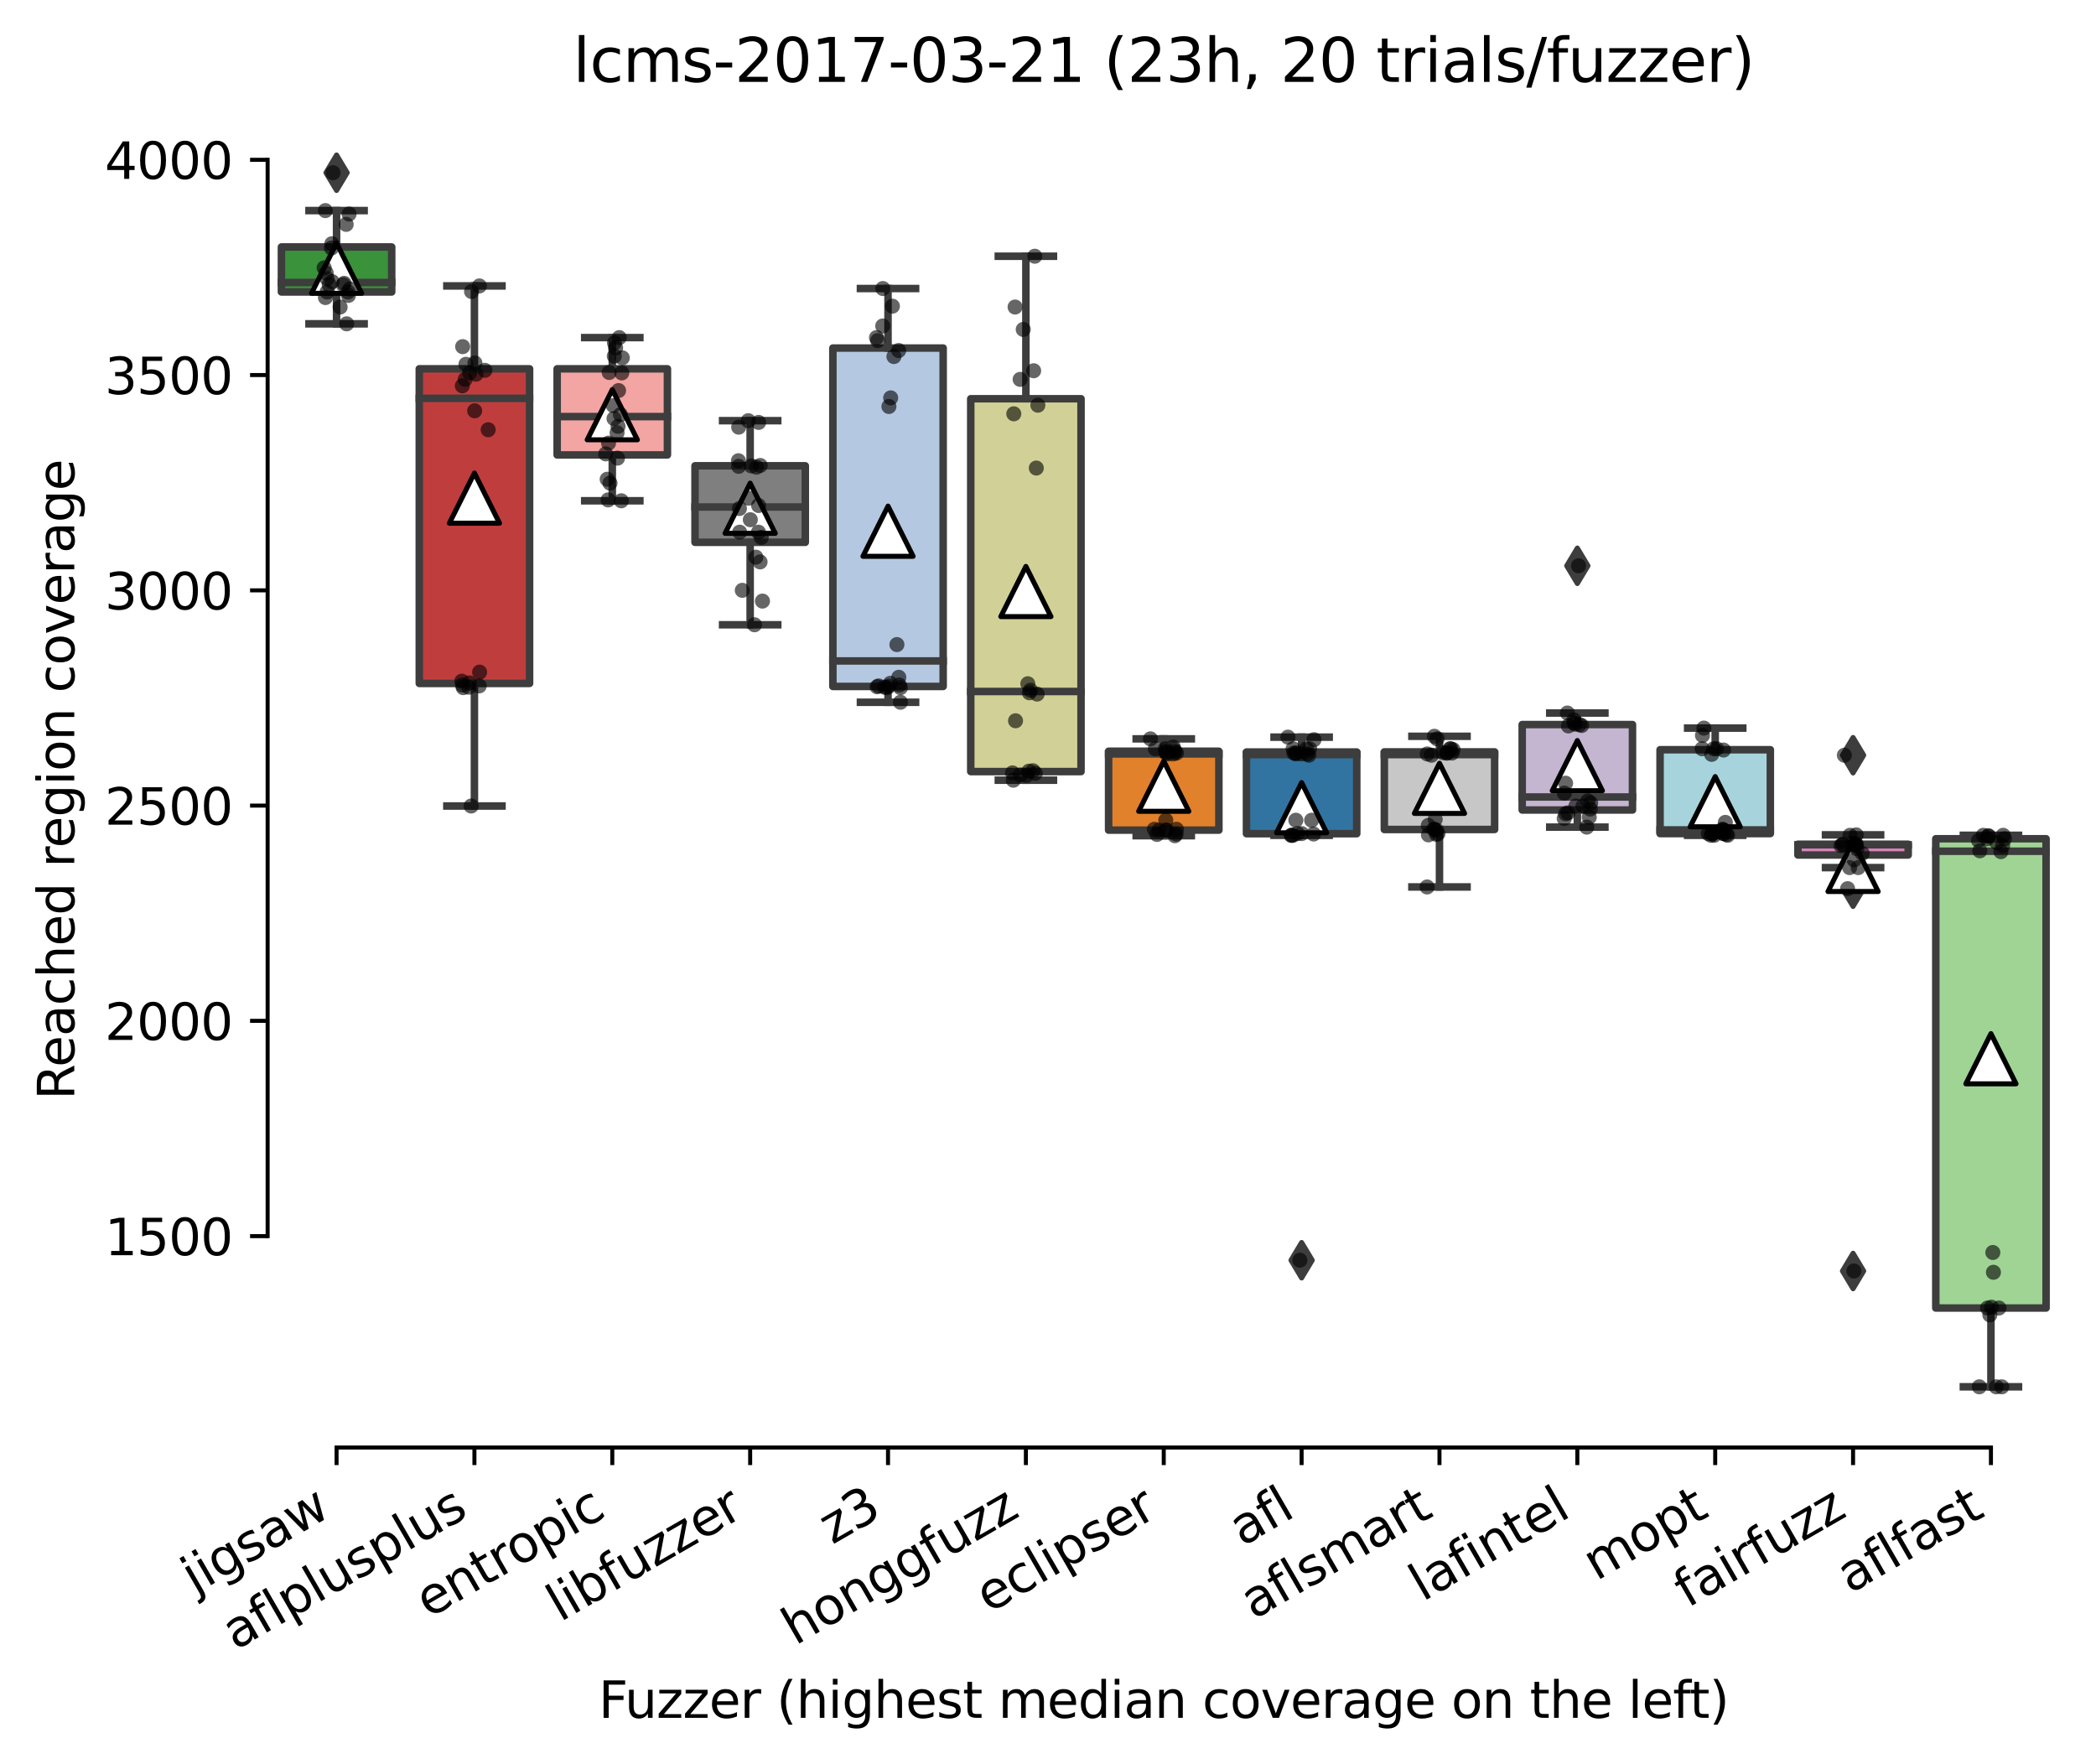 <?xml version="1.0" encoding="utf-8" standalone="no"?>
<!DOCTYPE svg PUBLIC "-//W3C//DTD SVG 1.1//EN"
  "http://www.w3.org/Graphics/SVG/1.1/DTD/svg11.dtd">
<svg height="351.576pt" version="1.1" viewBox="0 0 417.648 351.576" width="417.648pt" xmlns="http://www.w3.org/2000/svg" xmlns:xlink="http://www.w3.org/1999/xlink">
 <defs>
  <style type="text/css">*{stroke-linecap:butt;stroke-linejoin:round;}</style>
 </defs>
 <g id="figure_1">
  <g id="patch_1">
   <path d="M 0 351.576 
L 417.648 351.576 
L 417.648 0 
L 0 0 
z
" style="fill:#ffffff;"/>
  </g>
  <g id="axes_1">
   <g id="patch_2">
    <path d="M 53.328 288.43 
L 410.448 288.43 
L 410.448 22.318 
L 53.328 22.318 
z
" style="fill:#ffffff;"/>
   </g>
   <g id="patch_3">
    <path clip-path="url(#pbc2a864b78)" d="M 56.075 58.177 
L 78.052 58.177 
L 78.052 49.212 
L 56.075 49.212 
L 56.075 58.177 
z
" style="fill:#3a923a;stroke:#3d3d3d;stroke-linejoin:miter;stroke-width:1.5;"/>
   </g>
   <g id="patch_4">
    <path clip-path="url(#pbc2a864b78)" d="M 83.546 136.179 
L 105.523 136.179 
L 105.523 73.49 
L 83.546 73.49 
L 83.546 136.179 
z
" style="fill:#c03d3e;stroke:#3d3d3d;stroke-linejoin:miter;stroke-width:1.5;"/>
   </g>
   <g id="patch_5">
    <path clip-path="url(#pbc2a864b78)" d="M 111.017 90.648 
L 132.993 90.648 
L 132.993 73.49 
L 111.017 73.49 
L 111.017 90.648 
z
" style="fill:#f2a5a3;stroke:#3d3d3d;stroke-linejoin:miter;stroke-width:1.5;"/>
   </g>
   <g id="patch_6">
    <path clip-path="url(#pbc2a864b78)" d="M 138.488 108.062 
L 160.464 108.062 
L 160.464 92.814 
L 138.488 92.814 
L 138.488 108.062 
z
" style="fill:#7f7f7f;stroke:#3d3d3d;stroke-linejoin:miter;stroke-width:1.5;"/>
   </g>
   <g id="patch_7">
    <path clip-path="url(#pbc2a864b78)" d="M 165.958 136.78 
L 187.935 136.78 
L 187.935 69.351 
L 165.958 69.351 
L 165.958 136.78 
z
" style="fill:#b5c8e1;stroke:#3d3d3d;stroke-linejoin:miter;stroke-width:1.5;"/>
   </g>
   <g id="patch_8">
    <path clip-path="url(#pbc2a864b78)" d="M 193.429 153.744 
L 215.406 153.744 
L 215.406 79.452 
L 193.429 79.452 
L 193.429 153.744 
z
" style="fill:#d1d197;stroke:#3d3d3d;stroke-linejoin:miter;stroke-width:1.5;"/>
   </g>
   <g id="patch_9">
    <path clip-path="url(#pbc2a864b78)" d="M 220.9 165.411 
L 242.876 165.411 
L 242.876 149.691 
L 220.9 149.691 
L 220.9 165.411 
z
" style="fill:#e1812c;stroke:#3d3d3d;stroke-linejoin:miter;stroke-width:1.5;"/>
   </g>
   <g id="patch_10">
    <path clip-path="url(#pbc2a864b78)" d="M 248.371 166.119 
L 270.347 166.119 
L 270.347 149.841 
L 248.371 149.841 
L 248.371 166.119 
z
" style="fill:#3274a1;stroke:#3d3d3d;stroke-linejoin:miter;stroke-width:1.5;"/>
   </g>
   <g id="patch_11">
    <path clip-path="url(#pbc2a864b78)" d="M 275.841 165.283 
L 297.818 165.283 
L 297.818 149.819 
L 275.841 149.819 
L 275.841 165.283 
z
" style="fill:#c7c7c7;stroke:#3d3d3d;stroke-linejoin:miter;stroke-width:1.5;"/>
   </g>
   <g id="patch_12">
    <path clip-path="url(#pbc2a864b78)" d="M 303.312 161.401 
L 325.289 161.401 
L 325.289 144.372 
L 303.312 144.372 
L 303.312 161.401 
z
" style="fill:#c4b5d0;stroke:#3d3d3d;stroke-linejoin:miter;stroke-width:1.5;"/>
   </g>
   <g id="patch_13">
    <path clip-path="url(#pbc2a864b78)" d="M 330.783 166.098 
L 352.76 166.098 
L 352.76 149.39 
L 330.783 149.39 
L 330.783 166.098 
z
" style="fill:#a7d4dc;stroke:#3d3d3d;stroke-linejoin:miter;stroke-width:1.5;"/>
   </g>
   <g id="patch_14">
    <path clip-path="url(#pbc2a864b78)" d="M 358.254 170.365 
L 380.23 170.365 
L 380.23 168.221 
L 358.254 168.221 
L 358.254 170.365 
z
" style="fill:#d684bd;stroke:#3d3d3d;stroke-linejoin:miter;stroke-width:1.5;"/>
   </g>
   <g id="patch_15">
    <path clip-path="url(#pbc2a864b78)" d="M 385.724 260.635 
L 407.701 260.635 
L 407.701 167.127 
L 385.724 167.127 
L 385.724 260.635 
z
" style="fill:#9fd495;stroke:#3d3d3d;stroke-linejoin:miter;stroke-width:1.5;"/>
   </g>
   <g id="matplotlib.axis_1">
    <g id="xtick_1">
     <g id="line2d_1">
      <defs>
       <path d="M 0 0 
L 0 3.5 
" id="m32c68bebcf" style="stroke:#000000;stroke-width:0.8;"/>
      </defs>
      <g>
       <use style="stroke:#000000;stroke-width:0.8;" x="67.064" xlink:href="#m32c68bebcf" y="288.43"/>
      </g>
     </g>
     <g id="text_1">
      <!-- jigsaw -->
      <g transform="translate(38.813 317.721)rotate(-30)scale(0.1 -0.1)">
       <defs>
        <path d="M 603 3500 
L 1178 3500 
L 1178 -63 
Q 1178 -731 923 -1031 
Q 669 -1331 103 -1331 
L -116 -1331 
L -116 -844 
L 38 -844 
Q 366 -844 484 -692 
Q 603 -541 603 -63 
L 603 3500 
z
M 603 4863 
L 1178 4863 
L 1178 4134 
L 603 4134 
L 603 4863 
z
" id="DejaVuSans-6a" transform="scale(0.016)"/>
        <path d="M 603 3500 
L 1178 3500 
L 1178 0 
L 603 0 
L 603 3500 
z
M 603 4863 
L 1178 4863 
L 1178 4134 
L 603 4134 
L 603 4863 
z
" id="DejaVuSans-69" transform="scale(0.016)"/>
        <path d="M 2906 1791 
Q 2906 2416 2648 2759 
Q 2391 3103 1925 3103 
Q 1463 3103 1205 2759 
Q 947 2416 947 1791 
Q 947 1169 1205 825 
Q 1463 481 1925 481 
Q 2391 481 2648 825 
Q 2906 1169 2906 1791 
z
M 3481 434 
Q 3481 -459 3084 -895 
Q 2688 -1331 1869 -1331 
Q 1566 -1331 1297 -1286 
Q 1028 -1241 775 -1147 
L 775 -588 
Q 1028 -725 1275 -790 
Q 1522 -856 1778 -856 
Q 2344 -856 2625 -561 
Q 2906 -266 2906 331 
L 2906 616 
Q 2728 306 2450 153 
Q 2172 0 1784 0 
Q 1141 0 747 490 
Q 353 981 353 1791 
Q 353 2603 747 3093 
Q 1141 3584 1784 3584 
Q 2172 3584 2450 3431 
Q 2728 3278 2906 2969 
L 2906 3500 
L 3481 3500 
L 3481 434 
z
" id="DejaVuSans-67" transform="scale(0.016)"/>
        <path d="M 2834 3397 
L 2834 2853 
Q 2591 2978 2328 3040 
Q 2066 3103 1784 3103 
Q 1356 3103 1142 2972 
Q 928 2841 928 2578 
Q 928 2378 1081 2264 
Q 1234 2150 1697 2047 
L 1894 2003 
Q 2506 1872 2764 1633 
Q 3022 1394 3022 966 
Q 3022 478 2636 193 
Q 2250 -91 1575 -91 
Q 1294 -91 989 -36 
Q 684 19 347 128 
L 347 722 
Q 666 556 975 473 
Q 1284 391 1588 391 
Q 1994 391 2212 530 
Q 2431 669 2431 922 
Q 2431 1156 2273 1281 
Q 2116 1406 1581 1522 
L 1381 1569 
Q 847 1681 609 1914 
Q 372 2147 372 2553 
Q 372 3047 722 3315 
Q 1072 3584 1716 3584 
Q 2034 3584 2315 3537 
Q 2597 3491 2834 3397 
z
" id="DejaVuSans-73" transform="scale(0.016)"/>
        <path d="M 2194 1759 
Q 1497 1759 1228 1600 
Q 959 1441 959 1056 
Q 959 750 1161 570 
Q 1363 391 1709 391 
Q 2188 391 2477 730 
Q 2766 1069 2766 1631 
L 2766 1759 
L 2194 1759 
z
M 3341 1997 
L 3341 0 
L 2766 0 
L 2766 531 
Q 2569 213 2275 61 
Q 1981 -91 1556 -91 
Q 1019 -91 701 211 
Q 384 513 384 1019 
Q 384 1609 779 1909 
Q 1175 2209 1959 2209 
L 2766 2209 
L 2766 2266 
Q 2766 2663 2505 2880 
Q 2244 3097 1772 3097 
Q 1472 3097 1187 3025 
Q 903 2953 641 2809 
L 641 3341 
Q 956 3463 1253 3523 
Q 1550 3584 1831 3584 
Q 2591 3584 2966 3190 
Q 3341 2797 3341 1997 
z
" id="DejaVuSans-61" transform="scale(0.016)"/>
        <path d="M 269 3500 
L 844 3500 
L 1563 769 
L 2278 3500 
L 2956 3500 
L 3675 769 
L 4391 3500 
L 4966 3500 
L 4050 0 
L 3372 0 
L 2619 2869 
L 1863 0 
L 1184 0 
L 269 3500 
z
" id="DejaVuSans-77" transform="scale(0.016)"/>
       </defs>
       <use xlink:href="#DejaVuSans-6a"/>
       <use x="27.783" xlink:href="#DejaVuSans-69"/>
       <use x="55.566" xlink:href="#DejaVuSans-67"/>
       <use x="119.043" xlink:href="#DejaVuSans-73"/>
       <use x="171.143" xlink:href="#DejaVuSans-61"/>
       <use x="232.422" xlink:href="#DejaVuSans-77"/>
      </g>
     </g>
    </g>
    <g id="xtick_2">
     <g id="line2d_2">
      <g>
       <use style="stroke:#000000;stroke-width:0.8;" x="94.534" xlink:href="#m32c68bebcf" y="288.43"/>
      </g>
     </g>
     <g id="text_2">
      <!-- aflplusplus -->
      <g transform="translate(46.925 328.897)rotate(-30)scale(0.1 -0.1)">
       <defs>
        <path d="M 2375 4863 
L 2375 4384 
L 1825 4384 
Q 1516 4384 1395 4259 
Q 1275 4134 1275 3809 
L 1275 3500 
L 2222 3500 
L 2222 3053 
L 1275 3053 
L 1275 0 
L 697 0 
L 697 3053 
L 147 3053 
L 147 3500 
L 697 3500 
L 697 3744 
Q 697 4328 969 4595 
Q 1241 4863 1831 4863 
L 2375 4863 
z
" id="DejaVuSans-66" transform="scale(0.016)"/>
        <path d="M 603 4863 
L 1178 4863 
L 1178 0 
L 603 0 
L 603 4863 
z
" id="DejaVuSans-6c" transform="scale(0.016)"/>
        <path d="M 1159 525 
L 1159 -1331 
L 581 -1331 
L 581 3500 
L 1159 3500 
L 1159 2969 
Q 1341 3281 1617 3432 
Q 1894 3584 2278 3584 
Q 2916 3584 3314 3078 
Q 3713 2572 3713 1747 
Q 3713 922 3314 415 
Q 2916 -91 2278 -91 
Q 1894 -91 1617 61 
Q 1341 213 1159 525 
z
M 3116 1747 
Q 3116 2381 2855 2742 
Q 2594 3103 2138 3103 
Q 1681 3103 1420 2742 
Q 1159 2381 1159 1747 
Q 1159 1113 1420 752 
Q 1681 391 2138 391 
Q 2594 391 2855 752 
Q 3116 1113 3116 1747 
z
" id="DejaVuSans-70" transform="scale(0.016)"/>
        <path d="M 544 1381 
L 544 3500 
L 1119 3500 
L 1119 1403 
Q 1119 906 1312 657 
Q 1506 409 1894 409 
Q 2359 409 2629 706 
Q 2900 1003 2900 1516 
L 2900 3500 
L 3475 3500 
L 3475 0 
L 2900 0 
L 2900 538 
Q 2691 219 2414 64 
Q 2138 -91 1772 -91 
Q 1169 -91 856 284 
Q 544 659 544 1381 
z
M 1991 3584 
L 1991 3584 
z
" id="DejaVuSans-75" transform="scale(0.016)"/>
       </defs>
       <use xlink:href="#DejaVuSans-61"/>
       <use x="61.279" xlink:href="#DejaVuSans-66"/>
       <use x="96.484" xlink:href="#DejaVuSans-6c"/>
       <use x="124.268" xlink:href="#DejaVuSans-70"/>
       <use x="187.744" xlink:href="#DejaVuSans-6c"/>
       <use x="215.527" xlink:href="#DejaVuSans-75"/>
       <use x="278.906" xlink:href="#DejaVuSans-73"/>
       <use x="331.006" xlink:href="#DejaVuSans-70"/>
       <use x="394.482" xlink:href="#DejaVuSans-6c"/>
       <use x="422.266" xlink:href="#DejaVuSans-75"/>
       <use x="485.645" xlink:href="#DejaVuSans-73"/>
      </g>
     </g>
    </g>
    <g id="xtick_3">
     <g id="line2d_3">
      <g>
       <use style="stroke:#000000;stroke-width:0.8;" x="122.005" xlink:href="#m32c68bebcf" y="288.43"/>
      </g>
     </g>
     <g id="text_3">
      <!-- entropic -->
      <g transform="translate(85.423 322.531)rotate(-30)scale(0.1 -0.1)">
       <defs>
        <path d="M 3597 1894 
L 3597 1613 
L 953 1613 
Q 991 1019 1311 708 
Q 1631 397 2203 397 
Q 2534 397 2845 478 
Q 3156 559 3463 722 
L 3463 178 
Q 3153 47 2828 -22 
Q 2503 -91 2169 -91 
Q 1331 -91 842 396 
Q 353 884 353 1716 
Q 353 2575 817 3079 
Q 1281 3584 2069 3584 
Q 2775 3584 3186 3129 
Q 3597 2675 3597 1894 
z
M 3022 2063 
Q 3016 2534 2758 2815 
Q 2500 3097 2075 3097 
Q 1594 3097 1305 2825 
Q 1016 2553 972 2059 
L 3022 2063 
z
" id="DejaVuSans-65" transform="scale(0.016)"/>
        <path d="M 3513 2113 
L 3513 0 
L 2938 0 
L 2938 2094 
Q 2938 2591 2744 2837 
Q 2550 3084 2163 3084 
Q 1697 3084 1428 2787 
Q 1159 2491 1159 1978 
L 1159 0 
L 581 0 
L 581 3500 
L 1159 3500 
L 1159 2956 
Q 1366 3272 1645 3428 
Q 1925 3584 2291 3584 
Q 2894 3584 3203 3211 
Q 3513 2838 3513 2113 
z
" id="DejaVuSans-6e" transform="scale(0.016)"/>
        <path d="M 1172 4494 
L 1172 3500 
L 2356 3500 
L 2356 3053 
L 1172 3053 
L 1172 1153 
Q 1172 725 1289 603 
Q 1406 481 1766 481 
L 2356 481 
L 2356 0 
L 1766 0 
Q 1100 0 847 248 
Q 594 497 594 1153 
L 594 3053 
L 172 3053 
L 172 3500 
L 594 3500 
L 594 4494 
L 1172 4494 
z
" id="DejaVuSans-74" transform="scale(0.016)"/>
        <path d="M 2631 2963 
Q 2534 3019 2420 3045 
Q 2306 3072 2169 3072 
Q 1681 3072 1420 2755 
Q 1159 2438 1159 1844 
L 1159 0 
L 581 0 
L 581 3500 
L 1159 3500 
L 1159 2956 
Q 1341 3275 1631 3429 
Q 1922 3584 2338 3584 
Q 2397 3584 2469 3576 
Q 2541 3569 2628 3553 
L 2631 2963 
z
" id="DejaVuSans-72" transform="scale(0.016)"/>
        <path d="M 1959 3097 
Q 1497 3097 1228 2736 
Q 959 2375 959 1747 
Q 959 1119 1226 758 
Q 1494 397 1959 397 
Q 2419 397 2687 759 
Q 2956 1122 2956 1747 
Q 2956 2369 2687 2733 
Q 2419 3097 1959 3097 
z
M 1959 3584 
Q 2709 3584 3137 3096 
Q 3566 2609 3566 1747 
Q 3566 888 3137 398 
Q 2709 -91 1959 -91 
Q 1206 -91 779 398 
Q 353 888 353 1747 
Q 353 2609 779 3096 
Q 1206 3584 1959 3584 
z
" id="DejaVuSans-6f" transform="scale(0.016)"/>
        <path d="M 3122 3366 
L 3122 2828 
Q 2878 2963 2633 3030 
Q 2388 3097 2138 3097 
Q 1578 3097 1268 2742 
Q 959 2388 959 1747 
Q 959 1106 1268 751 
Q 1578 397 2138 397 
Q 2388 397 2633 464 
Q 2878 531 3122 666 
L 3122 134 
Q 2881 22 2623 -34 
Q 2366 -91 2075 -91 
Q 1284 -91 818 406 
Q 353 903 353 1747 
Q 353 2603 823 3093 
Q 1294 3584 2113 3584 
Q 2378 3584 2631 3529 
Q 2884 3475 3122 3366 
z
" id="DejaVuSans-63" transform="scale(0.016)"/>
       </defs>
       <use xlink:href="#DejaVuSans-65"/>
       <use x="61.523" xlink:href="#DejaVuSans-6e"/>
       <use x="124.902" xlink:href="#DejaVuSans-74"/>
       <use x="164.111" xlink:href="#DejaVuSans-72"/>
       <use x="202.975" xlink:href="#DejaVuSans-6f"/>
       <use x="264.156" xlink:href="#DejaVuSans-70"/>
       <use x="327.633" xlink:href="#DejaVuSans-69"/>
       <use x="355.416" xlink:href="#DejaVuSans-63"/>
      </g>
     </g>
    </g>
    <g id="xtick_4">
     <g id="line2d_4">
      <g>
       <use style="stroke:#000000;stroke-width:0.8;" x="149.476" xlink:href="#m32c68bebcf" y="288.43"/>
      </g>
     </g>
     <g id="text_4">
      <!-- libfuzzer -->
      <g transform="translate(111.61 323.272)rotate(-30)scale(0.1 -0.1)">
       <defs>
        <path d="M 3116 1747 
Q 3116 2381 2855 2742 
Q 2594 3103 2138 3103 
Q 1681 3103 1420 2742 
Q 1159 2381 1159 1747 
Q 1159 1113 1420 752 
Q 1681 391 2138 391 
Q 2594 391 2855 752 
Q 3116 1113 3116 1747 
z
M 1159 2969 
Q 1341 3281 1617 3432 
Q 1894 3584 2278 3584 
Q 2916 3584 3314 3078 
Q 3713 2572 3713 1747 
Q 3713 922 3314 415 
Q 2916 -91 2278 -91 
Q 1894 -91 1617 61 
Q 1341 213 1159 525 
L 1159 0 
L 581 0 
L 581 4863 
L 1159 4863 
L 1159 2969 
z
" id="DejaVuSans-62" transform="scale(0.016)"/>
        <path d="M 353 3500 
L 3084 3500 
L 3084 2975 
L 922 459 
L 3084 459 
L 3084 0 
L 275 0 
L 275 525 
L 2438 3041 
L 353 3041 
L 353 3500 
z
" id="DejaVuSans-7a" transform="scale(0.016)"/>
       </defs>
       <use xlink:href="#DejaVuSans-6c"/>
       <use x="27.783" xlink:href="#DejaVuSans-69"/>
       <use x="55.566" xlink:href="#DejaVuSans-62"/>
       <use x="119.043" xlink:href="#DejaVuSans-66"/>
       <use x="154.248" xlink:href="#DejaVuSans-75"/>
       <use x="217.627" xlink:href="#DejaVuSans-7a"/>
       <use x="270.117" xlink:href="#DejaVuSans-7a"/>
       <use x="322.607" xlink:href="#DejaVuSans-65"/>
       <use x="384.131" xlink:href="#DejaVuSans-72"/>
      </g>
     </g>
    </g>
    <g id="xtick_5">
     <g id="line2d_5">
      <g>
       <use style="stroke:#000000;stroke-width:0.8;" x="176.947" xlink:href="#m32c68bebcf" y="288.43"/>
      </g>
     </g>
     <g id="text_5">
      <!-- z3 -->
      <g transform="translate(165.851 307.816)rotate(-30)scale(0.1 -0.1)">
       <defs>
        <path d="M 2597 2516 
Q 3050 2419 3304 2112 
Q 3559 1806 3559 1356 
Q 3559 666 3084 287 
Q 2609 -91 1734 -91 
Q 1441 -91 1130 -33 
Q 819 25 488 141 
L 488 750 
Q 750 597 1062 519 
Q 1375 441 1716 441 
Q 2309 441 2620 675 
Q 2931 909 2931 1356 
Q 2931 1769 2642 2001 
Q 2353 2234 1838 2234 
L 1294 2234 
L 1294 2753 
L 1863 2753 
Q 2328 2753 2575 2939 
Q 2822 3125 2822 3475 
Q 2822 3834 2567 4026 
Q 2313 4219 1838 4219 
Q 1578 4219 1281 4162 
Q 984 4106 628 3988 
L 628 4550 
Q 988 4650 1302 4700 
Q 1616 4750 1894 4750 
Q 2613 4750 3031 4423 
Q 3450 4097 3450 3541 
Q 3450 3153 3228 2886 
Q 3006 2619 2597 2516 
z
" id="DejaVuSans-33" transform="scale(0.016)"/>
       </defs>
       <use xlink:href="#DejaVuSans-7a"/>
       <use x="52.49" xlink:href="#DejaVuSans-33"/>
      </g>
     </g>
    </g>
    <g id="xtick_6">
     <g id="line2d_6">
      <g>
       <use style="stroke:#000000;stroke-width:0.8;" x="204.417" xlink:href="#m32c68bebcf" y="288.43"/>
      </g>
     </g>
     <g id="text_6">
      <!-- honggfuzz -->
      <g transform="translate(158.478 327.933)rotate(-30)scale(0.1 -0.1)">
       <defs>
        <path d="M 3513 2113 
L 3513 0 
L 2938 0 
L 2938 2094 
Q 2938 2591 2744 2837 
Q 2550 3084 2163 3084 
Q 1697 3084 1428 2787 
Q 1159 2491 1159 1978 
L 1159 0 
L 581 0 
L 581 4863 
L 1159 4863 
L 1159 2956 
Q 1366 3272 1645 3428 
Q 1925 3584 2291 3584 
Q 2894 3584 3203 3211 
Q 3513 2838 3513 2113 
z
" id="DejaVuSans-68" transform="scale(0.016)"/>
       </defs>
       <use xlink:href="#DejaVuSans-68"/>
       <use x="63.379" xlink:href="#DejaVuSans-6f"/>
       <use x="124.561" xlink:href="#DejaVuSans-6e"/>
       <use x="187.939" xlink:href="#DejaVuSans-67"/>
       <use x="251.416" xlink:href="#DejaVuSans-67"/>
       <use x="314.893" xlink:href="#DejaVuSans-66"/>
       <use x="350.098" xlink:href="#DejaVuSans-75"/>
       <use x="413.477" xlink:href="#DejaVuSans-7a"/>
       <use x="465.967" xlink:href="#DejaVuSans-7a"/>
      </g>
     </g>
    </g>
    <g id="xtick_7">
     <g id="line2d_7">
      <g>
       <use style="stroke:#000000;stroke-width:0.8;" x="231.888" xlink:href="#m32c68bebcf" y="288.43"/>
      </g>
     </g>
     <g id="text_7">
      <!-- eclipser -->
      <g transform="translate(197.048 321.525)rotate(-30)scale(0.1 -0.1)">
       <use xlink:href="#DejaVuSans-65"/>
       <use x="61.523" xlink:href="#DejaVuSans-63"/>
       <use x="116.504" xlink:href="#DejaVuSans-6c"/>
       <use x="144.287" xlink:href="#DejaVuSans-69"/>
       <use x="172.07" xlink:href="#DejaVuSans-70"/>
       <use x="235.547" xlink:href="#DejaVuSans-73"/>
       <use x="287.646" xlink:href="#DejaVuSans-65"/>
       <use x="349.17" xlink:href="#DejaVuSans-72"/>
      </g>
     </g>
    </g>
    <g id="xtick_8">
     <g id="line2d_8">
      <g>
       <use style="stroke:#000000;stroke-width:0.8;" x="259.359" xlink:href="#m32c68bebcf" y="288.43"/>
      </g>
     </g>
     <g id="text_8">
      <!-- afl -->
      <g transform="translate(247.557 308.224)rotate(-30)scale(0.1 -0.1)">
       <use xlink:href="#DejaVuSans-61"/>
       <use x="61.279" xlink:href="#DejaVuSans-66"/>
       <use x="96.484" xlink:href="#DejaVuSans-6c"/>
      </g>
     </g>
    </g>
    <g id="xtick_9">
     <g id="line2d_9">
      <g>
       <use style="stroke:#000000;stroke-width:0.8;" x="286.83" xlink:href="#m32c68bebcf" y="288.43"/>
      </g>
     </g>
     <g id="text_9">
      <!-- aflsmart -->
      <g transform="translate(249.819 322.779)rotate(-30)scale(0.1 -0.1)">
       <defs>
        <path d="M 3328 2828 
Q 3544 3216 3844 3400 
Q 4144 3584 4550 3584 
Q 5097 3584 5394 3201 
Q 5691 2819 5691 2113 
L 5691 0 
L 5113 0 
L 5113 2094 
Q 5113 2597 4934 2840 
Q 4756 3084 4391 3084 
Q 3944 3084 3684 2787 
Q 3425 2491 3425 1978 
L 3425 0 
L 2847 0 
L 2847 2094 
Q 2847 2600 2669 2842 
Q 2491 3084 2119 3084 
Q 1678 3084 1418 2786 
Q 1159 2488 1159 1978 
L 1159 0 
L 581 0 
L 581 3500 
L 1159 3500 
L 1159 2956 
Q 1356 3278 1631 3431 
Q 1906 3584 2284 3584 
Q 2666 3584 2933 3390 
Q 3200 3197 3328 2828 
z
" id="DejaVuSans-6d" transform="scale(0.016)"/>
       </defs>
       <use xlink:href="#DejaVuSans-61"/>
       <use x="61.279" xlink:href="#DejaVuSans-66"/>
       <use x="96.484" xlink:href="#DejaVuSans-6c"/>
       <use x="124.268" xlink:href="#DejaVuSans-73"/>
       <use x="176.367" xlink:href="#DejaVuSans-6d"/>
       <use x="273.779" xlink:href="#DejaVuSans-61"/>
       <use x="335.059" xlink:href="#DejaVuSans-72"/>
       <use x="376.172" xlink:href="#DejaVuSans-74"/>
      </g>
     </g>
    </g>
    <g id="xtick_10">
     <g id="line2d_10">
      <g>
       <use style="stroke:#000000;stroke-width:0.8;" x="314.3" xlink:href="#m32c68bebcf" y="288.43"/>
      </g>
     </g>
     <g id="text_10">
      <!-- lafintel -->
      <g transform="translate(283.475 319.207)rotate(-30)scale(0.1 -0.1)">
       <use xlink:href="#DejaVuSans-6c"/>
       <use x="27.783" xlink:href="#DejaVuSans-61"/>
       <use x="89.062" xlink:href="#DejaVuSans-66"/>
       <use x="124.268" xlink:href="#DejaVuSans-69"/>
       <use x="152.051" xlink:href="#DejaVuSans-6e"/>
       <use x="215.43" xlink:href="#DejaVuSans-74"/>
       <use x="254.639" xlink:href="#DejaVuSans-65"/>
       <use x="316.162" xlink:href="#DejaVuSans-6c"/>
      </g>
     </g>
    </g>
    <g id="xtick_11">
     <g id="line2d_11">
      <g>
       <use style="stroke:#000000;stroke-width:0.8;" x="341.771" xlink:href="#m32c68bebcf" y="288.43"/>
      </g>
     </g>
     <g id="text_11">
      <!-- mopt -->
      <g transform="translate(318.104 315.075)rotate(-30)scale(0.1 -0.1)">
       <use xlink:href="#DejaVuSans-6d"/>
       <use x="97.412" xlink:href="#DejaVuSans-6f"/>
       <use x="158.594" xlink:href="#DejaVuSans-70"/>
       <use x="222.07" xlink:href="#DejaVuSans-74"/>
      </g>
     </g>
    </g>
    <g id="xtick_12">
     <g id="line2d_12">
      <g>
       <use style="stroke:#000000;stroke-width:0.8;" x="369.242" xlink:href="#m32c68bebcf" y="288.43"/>
      </g>
     </g>
     <g id="text_12">
      <!-- fairfuzz -->
      <g transform="translate(336.253 320.457)rotate(-30)scale(0.1 -0.1)">
       <use xlink:href="#DejaVuSans-66"/>
       <use x="35.205" xlink:href="#DejaVuSans-61"/>
       <use x="96.484" xlink:href="#DejaVuSans-69"/>
       <use x="124.268" xlink:href="#DejaVuSans-72"/>
       <use x="165.381" xlink:href="#DejaVuSans-66"/>
       <use x="200.586" xlink:href="#DejaVuSans-75"/>
       <use x="263.965" xlink:href="#DejaVuSans-7a"/>
       <use x="316.455" xlink:href="#DejaVuSans-7a"/>
      </g>
     </g>
    </g>
    <g id="xtick_13">
     <g id="line2d_13">
      <g>
       <use style="stroke:#000000;stroke-width:0.8;" x="396.713" xlink:href="#m32c68bebcf" y="288.43"/>
      </g>
     </g>
     <g id="text_13">
      <!-- aflfast -->
      <g transform="translate(368.649 317.613)rotate(-30)scale(0.1 -0.1)">
       <use xlink:href="#DejaVuSans-61"/>
       <use x="61.279" xlink:href="#DejaVuSans-66"/>
       <use x="96.484" xlink:href="#DejaVuSans-6c"/>
       <use x="124.268" xlink:href="#DejaVuSans-66"/>
       <use x="159.473" xlink:href="#DejaVuSans-61"/>
       <use x="220.752" xlink:href="#DejaVuSans-73"/>
       <use x="272.852" xlink:href="#DejaVuSans-74"/>
      </g>
     </g>
    </g>
    <g id="text_14">
     <!-- Fuzzer (highest median coverage on the left) -->
     <g transform="translate(119.27 342.297)scale(0.1 -0.1)">
      <defs>
       <path d="M 628 4666 
L 3309 4666 
L 3309 4134 
L 1259 4134 
L 1259 2759 
L 3109 2759 
L 3109 2228 
L 1259 2228 
L 1259 0 
L 628 0 
L 628 4666 
z
" id="DejaVuSans-46" transform="scale(0.016)"/>
       <path id="DejaVuSans-20" transform="scale(0.016)"/>
       <path d="M 1984 4856 
Q 1566 4138 1362 3434 
Q 1159 2731 1159 2009 
Q 1159 1288 1364 580 
Q 1569 -128 1984 -844 
L 1484 -844 
Q 1016 -109 783 600 
Q 550 1309 550 2009 
Q 550 2706 781 3412 
Q 1013 4119 1484 4856 
L 1984 4856 
z
" id="DejaVuSans-28" transform="scale(0.016)"/>
       <path d="M 2906 2969 
L 2906 4863 
L 3481 4863 
L 3481 0 
L 2906 0 
L 2906 525 
Q 2725 213 2448 61 
Q 2172 -91 1784 -91 
Q 1150 -91 751 415 
Q 353 922 353 1747 
Q 353 2572 751 3078 
Q 1150 3584 1784 3584 
Q 2172 3584 2448 3432 
Q 2725 3281 2906 2969 
z
M 947 1747 
Q 947 1113 1208 752 
Q 1469 391 1925 391 
Q 2381 391 2643 752 
Q 2906 1113 2906 1747 
Q 2906 2381 2643 2742 
Q 2381 3103 1925 3103 
Q 1469 3103 1208 2742 
Q 947 2381 947 1747 
z
" id="DejaVuSans-64" transform="scale(0.016)"/>
       <path d="M 191 3500 
L 800 3500 
L 1894 563 
L 2988 3500 
L 3597 3500 
L 2284 0 
L 1503 0 
L 191 3500 
z
" id="DejaVuSans-76" transform="scale(0.016)"/>
       <path d="M 513 4856 
L 1013 4856 
Q 1481 4119 1714 3412 
Q 1947 2706 1947 2009 
Q 1947 1309 1714 600 
Q 1481 -109 1013 -844 
L 513 -844 
Q 928 -128 1133 580 
Q 1338 1288 1338 2009 
Q 1338 2731 1133 3434 
Q 928 4138 513 4856 
z
" id="DejaVuSans-29" transform="scale(0.016)"/>
      </defs>
      <use xlink:href="#DejaVuSans-46"/>
      <use x="52.02" xlink:href="#DejaVuSans-75"/>
      <use x="115.398" xlink:href="#DejaVuSans-7a"/>
      <use x="167.889" xlink:href="#DejaVuSans-7a"/>
      <use x="220.379" xlink:href="#DejaVuSans-65"/>
      <use x="281.902" xlink:href="#DejaVuSans-72"/>
      <use x="323.016" xlink:href="#DejaVuSans-20"/>
      <use x="354.803" xlink:href="#DejaVuSans-28"/>
      <use x="393.816" xlink:href="#DejaVuSans-68"/>
      <use x="457.195" xlink:href="#DejaVuSans-69"/>
      <use x="484.979" xlink:href="#DejaVuSans-67"/>
      <use x="548.455" xlink:href="#DejaVuSans-68"/>
      <use x="611.834" xlink:href="#DejaVuSans-65"/>
      <use x="673.357" xlink:href="#DejaVuSans-73"/>
      <use x="725.457" xlink:href="#DejaVuSans-74"/>
      <use x="764.666" xlink:href="#DejaVuSans-20"/>
      <use x="796.453" xlink:href="#DejaVuSans-6d"/>
      <use x="893.865" xlink:href="#DejaVuSans-65"/>
      <use x="955.389" xlink:href="#DejaVuSans-64"/>
      <use x="1018.865" xlink:href="#DejaVuSans-69"/>
      <use x="1046.648" xlink:href="#DejaVuSans-61"/>
      <use x="1107.928" xlink:href="#DejaVuSans-6e"/>
      <use x="1171.307" xlink:href="#DejaVuSans-20"/>
      <use x="1203.094" xlink:href="#DejaVuSans-63"/>
      <use x="1258.074" xlink:href="#DejaVuSans-6f"/>
      <use x="1319.256" xlink:href="#DejaVuSans-76"/>
      <use x="1378.436" xlink:href="#DejaVuSans-65"/>
      <use x="1439.959" xlink:href="#DejaVuSans-72"/>
      <use x="1481.072" xlink:href="#DejaVuSans-61"/>
      <use x="1542.352" xlink:href="#DejaVuSans-67"/>
      <use x="1605.828" xlink:href="#DejaVuSans-65"/>
      <use x="1667.352" xlink:href="#DejaVuSans-20"/>
      <use x="1699.139" xlink:href="#DejaVuSans-6f"/>
      <use x="1760.32" xlink:href="#DejaVuSans-6e"/>
      <use x="1823.699" xlink:href="#DejaVuSans-20"/>
      <use x="1855.486" xlink:href="#DejaVuSans-74"/>
      <use x="1894.695" xlink:href="#DejaVuSans-68"/>
      <use x="1958.074" xlink:href="#DejaVuSans-65"/>
      <use x="2019.598" xlink:href="#DejaVuSans-20"/>
      <use x="2051.385" xlink:href="#DejaVuSans-6c"/>
      <use x="2079.168" xlink:href="#DejaVuSans-65"/>
      <use x="2140.691" xlink:href="#DejaVuSans-66"/>
      <use x="2174.146" xlink:href="#DejaVuSans-74"/>
      <use x="2213.355" xlink:href="#DejaVuSans-29"/>
     </g>
    </g>
   </g>
   <g id="matplotlib.axis_2">
    <g id="ytick_1">
     <g id="line2d_14">
      <defs>
       <path d="M 0 0 
L -3.5 0 
" id="mdf9507b0f3" style="stroke:#000000;stroke-width:0.8;"/>
      </defs>
      <g>
       <use style="stroke:#000000;stroke-width:0.8;" x="53.328" xlink:href="#mdf9507b0f3" y="246.309"/>
      </g>
     </g>
     <g id="text_15">
      <!-- 1500 -->
      <g transform="translate(20.878 250.108)scale(0.1 -0.1)">
       <defs>
        <path d="M 794 531 
L 1825 531 
L 1825 4091 
L 703 3866 
L 703 4441 
L 1819 4666 
L 2450 4666 
L 2450 531 
L 3481 531 
L 3481 0 
L 794 0 
L 794 531 
z
" id="DejaVuSans-31" transform="scale(0.016)"/>
        <path d="M 691 4666 
L 3169 4666 
L 3169 4134 
L 1269 4134 
L 1269 2991 
Q 1406 3038 1543 3061 
Q 1681 3084 1819 3084 
Q 2600 3084 3056 2656 
Q 3513 2228 3513 1497 
Q 3513 744 3044 326 
Q 2575 -91 1722 -91 
Q 1428 -91 1123 -41 
Q 819 9 494 109 
L 494 744 
Q 775 591 1075 516 
Q 1375 441 1709 441 
Q 2250 441 2565 725 
Q 2881 1009 2881 1497 
Q 2881 1984 2565 2268 
Q 2250 2553 1709 2553 
Q 1456 2553 1204 2497 
Q 953 2441 691 2322 
L 691 4666 
z
" id="DejaVuSans-35" transform="scale(0.016)"/>
        <path d="M 2034 4250 
Q 1547 4250 1301 3770 
Q 1056 3291 1056 2328 
Q 1056 1369 1301 889 
Q 1547 409 2034 409 
Q 2525 409 2770 889 
Q 3016 1369 3016 2328 
Q 3016 3291 2770 3770 
Q 2525 4250 2034 4250 
z
M 2034 4750 
Q 2819 4750 3233 4129 
Q 3647 3509 3647 2328 
Q 3647 1150 3233 529 
Q 2819 -91 2034 -91 
Q 1250 -91 836 529 
Q 422 1150 422 2328 
Q 422 3509 836 4129 
Q 1250 4750 2034 4750 
z
" id="DejaVuSans-30" transform="scale(0.016)"/>
       </defs>
       <use xlink:href="#DejaVuSans-31"/>
       <use x="63.623" xlink:href="#DejaVuSans-35"/>
       <use x="127.246" xlink:href="#DejaVuSans-30"/>
       <use x="190.869" xlink:href="#DejaVuSans-30"/>
      </g>
     </g>
    </g>
    <g id="ytick_2">
     <g id="line2d_15">
      <g>
       <use style="stroke:#000000;stroke-width:0.8;" x="53.328" xlink:href="#mdf9507b0f3" y="203.415"/>
      </g>
     </g>
     <g id="text_16">
      <!-- 2000 -->
      <g transform="translate(20.878 207.214)scale(0.1 -0.1)">
       <defs>
        <path d="M 1228 531 
L 3431 531 
L 3431 0 
L 469 0 
L 469 531 
Q 828 903 1448 1529 
Q 2069 2156 2228 2338 
Q 2531 2678 2651 2914 
Q 2772 3150 2772 3378 
Q 2772 3750 2511 3984 
Q 2250 4219 1831 4219 
Q 1534 4219 1204 4116 
Q 875 4013 500 3803 
L 500 4441 
Q 881 4594 1212 4672 
Q 1544 4750 1819 4750 
Q 2544 4750 2975 4387 
Q 3406 4025 3406 3419 
Q 3406 3131 3298 2873 
Q 3191 2616 2906 2266 
Q 2828 2175 2409 1742 
Q 1991 1309 1228 531 
z
" id="DejaVuSans-32" transform="scale(0.016)"/>
       </defs>
       <use xlink:href="#DejaVuSans-32"/>
       <use x="63.623" xlink:href="#DejaVuSans-30"/>
       <use x="127.246" xlink:href="#DejaVuSans-30"/>
       <use x="190.869" xlink:href="#DejaVuSans-30"/>
      </g>
     </g>
    </g>
    <g id="ytick_3">
     <g id="line2d_16">
      <g>
       <use style="stroke:#000000;stroke-width:0.8;" x="53.328" xlink:href="#mdf9507b0f3" y="160.521"/>
      </g>
     </g>
     <g id="text_17">
      <!-- 2500 -->
      <g transform="translate(20.878 164.321)scale(0.1 -0.1)">
       <use xlink:href="#DejaVuSans-32"/>
       <use x="63.623" xlink:href="#DejaVuSans-35"/>
       <use x="127.246" xlink:href="#DejaVuSans-30"/>
       <use x="190.869" xlink:href="#DejaVuSans-30"/>
      </g>
     </g>
    </g>
    <g id="ytick_4">
     <g id="line2d_17">
      <g>
       <use style="stroke:#000000;stroke-width:0.8;" x="53.328" xlink:href="#mdf9507b0f3" y="117.628"/>
      </g>
     </g>
     <g id="text_18">
      <!-- 3000 -->
      <g transform="translate(20.878 121.427)scale(0.1 -0.1)">
       <use xlink:href="#DejaVuSans-33"/>
       <use x="63.623" xlink:href="#DejaVuSans-30"/>
       <use x="127.246" xlink:href="#DejaVuSans-30"/>
       <use x="190.869" xlink:href="#DejaVuSans-30"/>
      </g>
     </g>
    </g>
    <g id="ytick_5">
     <g id="line2d_18">
      <g>
       <use style="stroke:#000000;stroke-width:0.8;" x="53.328" xlink:href="#mdf9507b0f3" y="74.734"/>
      </g>
     </g>
     <g id="text_19">
      <!-- 3500 -->
      <g transform="translate(20.878 78.533)scale(0.1 -0.1)">
       <use xlink:href="#DejaVuSans-33"/>
       <use x="63.623" xlink:href="#DejaVuSans-35"/>
       <use x="127.246" xlink:href="#DejaVuSans-30"/>
       <use x="190.869" xlink:href="#DejaVuSans-30"/>
      </g>
     </g>
    </g>
    <g id="ytick_6">
     <g id="line2d_19">
      <g>
       <use style="stroke:#000000;stroke-width:0.8;" x="53.328" xlink:href="#mdf9507b0f3" y="31.841"/>
      </g>
     </g>
     <g id="text_20">
      <!-- 4000 -->
      <g transform="translate(20.878 35.64)scale(0.1 -0.1)">
       <defs>
        <path d="M 2419 4116 
L 825 1625 
L 2419 1625 
L 2419 4116 
z
M 2253 4666 
L 3047 4666 
L 3047 1625 
L 3713 1625 
L 3713 1100 
L 3047 1100 
L 3047 0 
L 2419 0 
L 2419 1100 
L 313 1100 
L 313 1709 
L 2253 4666 
z
" id="DejaVuSans-34" transform="scale(0.016)"/>
       </defs>
       <use xlink:href="#DejaVuSans-34"/>
       <use x="63.623" xlink:href="#DejaVuSans-30"/>
       <use x="127.246" xlink:href="#DejaVuSans-30"/>
       <use x="190.869" xlink:href="#DejaVuSans-30"/>
      </g>
     </g>
    </g>
    <g id="text_21">
     <!-- Reached region coverage -->
     <g transform="translate(14.798 219.137)rotate(-90)scale(0.1 -0.1)">
      <defs>
       <path d="M 2841 2188 
Q 3044 2119 3236 1894 
Q 3428 1669 3622 1275 
L 4263 0 
L 3584 0 
L 2988 1197 
Q 2756 1666 2539 1819 
Q 2322 1972 1947 1972 
L 1259 1972 
L 1259 0 
L 628 0 
L 628 4666 
L 2053 4666 
Q 2853 4666 3247 4331 
Q 3641 3997 3641 3322 
Q 3641 2881 3436 2590 
Q 3231 2300 2841 2188 
z
M 1259 4147 
L 1259 2491 
L 2053 2491 
Q 2509 2491 2742 2702 
Q 2975 2913 2975 3322 
Q 2975 3731 2742 3939 
Q 2509 4147 2053 4147 
L 1259 4147 
z
" id="DejaVuSans-52" transform="scale(0.016)"/>
      </defs>
      <use xlink:href="#DejaVuSans-52"/>
      <use x="64.982" xlink:href="#DejaVuSans-65"/>
      <use x="126.506" xlink:href="#DejaVuSans-61"/>
      <use x="187.785" xlink:href="#DejaVuSans-63"/>
      <use x="242.766" xlink:href="#DejaVuSans-68"/>
      <use x="306.145" xlink:href="#DejaVuSans-65"/>
      <use x="367.668" xlink:href="#DejaVuSans-64"/>
      <use x="431.145" xlink:href="#DejaVuSans-20"/>
      <use x="462.932" xlink:href="#DejaVuSans-72"/>
      <use x="501.795" xlink:href="#DejaVuSans-65"/>
      <use x="563.318" xlink:href="#DejaVuSans-67"/>
      <use x="626.795" xlink:href="#DejaVuSans-69"/>
      <use x="654.578" xlink:href="#DejaVuSans-6f"/>
      <use x="715.76" xlink:href="#DejaVuSans-6e"/>
      <use x="779.139" xlink:href="#DejaVuSans-20"/>
      <use x="810.926" xlink:href="#DejaVuSans-63"/>
      <use x="865.906" xlink:href="#DejaVuSans-6f"/>
      <use x="927.088" xlink:href="#DejaVuSans-76"/>
      <use x="986.268" xlink:href="#DejaVuSans-65"/>
      <use x="1047.791" xlink:href="#DejaVuSans-72"/>
      <use x="1088.904" xlink:href="#DejaVuSans-61"/>
      <use x="1150.184" xlink:href="#DejaVuSans-67"/>
      <use x="1213.66" xlink:href="#DejaVuSans-65"/>
     </g>
    </g>
   </g>
   <g id="line2d_20">
    <path clip-path="url(#pbc2a864b78)" d="M 67.064 58.177 
L 67.064 64.525 
" style="fill:none;stroke:#3d3d3d;stroke-linecap:square;stroke-width:1.5;"/>
   </g>
   <g id="line2d_21">
    <path clip-path="url(#pbc2a864b78)" d="M 67.064 49.212 
L 67.064 41.963 
" style="fill:none;stroke:#3d3d3d;stroke-linecap:square;stroke-width:1.5;"/>
   </g>
   <g id="line2d_22">
    <path clip-path="url(#pbc2a864b78)" d="M 61.569 64.525 
L 72.558 64.525 
" style="fill:none;stroke:#3d3d3d;stroke-linecap:square;stroke-width:1.5;"/>
   </g>
   <g id="line2d_23">
    <path clip-path="url(#pbc2a864b78)" d="M 61.569 41.963 
L 72.558 41.963 
" style="fill:none;stroke:#3d3d3d;stroke-linecap:square;stroke-width:1.5;"/>
   </g>
   <g id="line2d_24">
    <defs>
     <path d="M -0 3.536 
L 2.121 0 
L -0 -3.536 
L -2.121 -0 
z
" id="m11975afdef" style="stroke:#3d3d3d;stroke-linejoin:miter;"/>
    </defs>
    <g clip-path="url(#pbc2a864b78)">
     <use style="fill:#3d3d3d;stroke:#3d3d3d;stroke-linejoin:miter;" x="67.064" xlink:href="#m11975afdef" y="34.414"/>
    </g>
   </g>
   <g id="line2d_25">
    <path clip-path="url(#pbc2a864b78)" d="M 94.534 136.179 
L 94.534 160.607 
" style="fill:none;stroke:#3d3d3d;stroke-linecap:square;stroke-width:1.5;"/>
   </g>
   <g id="line2d_26">
    <path clip-path="url(#pbc2a864b78)" d="M 94.534 73.49 
L 94.534 56.976 
" style="fill:none;stroke:#3d3d3d;stroke-linecap:square;stroke-width:1.5;"/>
   </g>
   <g id="line2d_27">
    <path clip-path="url(#pbc2a864b78)" d="M 89.04 160.607 
L 100.028 160.607 
" style="fill:none;stroke:#3d3d3d;stroke-linecap:square;stroke-width:1.5;"/>
   </g>
   <g id="line2d_28">
    <path clip-path="url(#pbc2a864b78)" d="M 89.04 56.976 
L 100.028 56.976 
" style="fill:none;stroke:#3d3d3d;stroke-linecap:square;stroke-width:1.5;"/>
   </g>
   <g id="line2d_29"/>
   <g id="line2d_30">
    <path clip-path="url(#pbc2a864b78)" d="M 122.005 90.648 
L 122.005 99.784 
" style="fill:none;stroke:#3d3d3d;stroke-linecap:square;stroke-width:1.5;"/>
   </g>
   <g id="line2d_31">
    <path clip-path="url(#pbc2a864b78)" d="M 122.005 73.49 
L 122.005 67.271 
" style="fill:none;stroke:#3d3d3d;stroke-linecap:square;stroke-width:1.5;"/>
   </g>
   <g id="line2d_32">
    <path clip-path="url(#pbc2a864b78)" d="M 116.511 99.784 
L 127.499 99.784 
" style="fill:none;stroke:#3d3d3d;stroke-linecap:square;stroke-width:1.5;"/>
   </g>
   <g id="line2d_33">
    <path clip-path="url(#pbc2a864b78)" d="M 116.511 67.271 
L 127.499 67.271 
" style="fill:none;stroke:#3d3d3d;stroke-linecap:square;stroke-width:1.5;"/>
   </g>
   <g id="line2d_34"/>
   <g id="line2d_35">
    <path clip-path="url(#pbc2a864b78)" d="M 149.476 108.062 
L 149.476 124.491 
" style="fill:none;stroke:#3d3d3d;stroke-linecap:square;stroke-width:1.5;"/>
   </g>
   <g id="line2d_36">
    <path clip-path="url(#pbc2a864b78)" d="M 149.476 92.814 
L 149.476 83.828 
" style="fill:none;stroke:#3d3d3d;stroke-linecap:square;stroke-width:1.5;"/>
   </g>
   <g id="line2d_37">
    <path clip-path="url(#pbc2a864b78)" d="M 143.982 124.491 
L 154.97 124.491 
" style="fill:none;stroke:#3d3d3d;stroke-linecap:square;stroke-width:1.5;"/>
   </g>
   <g id="line2d_38">
    <path clip-path="url(#pbc2a864b78)" d="M 143.982 83.828 
L 154.97 83.828 
" style="fill:none;stroke:#3d3d3d;stroke-linecap:square;stroke-width:1.5;"/>
   </g>
   <g id="line2d_39"/>
   <g id="line2d_40">
    <path clip-path="url(#pbc2a864b78)" d="M 176.947 136.78 
L 176.947 139.932 
" style="fill:none;stroke:#3d3d3d;stroke-linecap:square;stroke-width:1.5;"/>
   </g>
   <g id="line2d_41">
    <path clip-path="url(#pbc2a864b78)" d="M 176.947 69.351 
L 176.947 57.491 
" style="fill:none;stroke:#3d3d3d;stroke-linecap:square;stroke-width:1.5;"/>
   </g>
   <g id="line2d_42">
    <path clip-path="url(#pbc2a864b78)" d="M 171.452 139.932 
L 182.441 139.932 
" style="fill:none;stroke:#3d3d3d;stroke-linecap:square;stroke-width:1.5;"/>
   </g>
   <g id="line2d_43">
    <path clip-path="url(#pbc2a864b78)" d="M 171.452 57.491 
L 182.441 57.491 
" style="fill:none;stroke:#3d3d3d;stroke-linecap:square;stroke-width:1.5;"/>
   </g>
   <g id="line2d_44"/>
   <g id="line2d_45">
    <path clip-path="url(#pbc2a864b78)" d="M 204.417 153.744 
L 204.417 155.46 
" style="fill:none;stroke:#3d3d3d;stroke-linecap:square;stroke-width:1.5;"/>
   </g>
   <g id="line2d_46">
    <path clip-path="url(#pbc2a864b78)" d="M 204.417 79.452 
L 204.417 51.057 
" style="fill:none;stroke:#3d3d3d;stroke-linecap:square;stroke-width:1.5;"/>
   </g>
   <g id="line2d_47">
    <path clip-path="url(#pbc2a864b78)" d="M 198.923 155.46 
L 209.912 155.46 
" style="fill:none;stroke:#3d3d3d;stroke-linecap:square;stroke-width:1.5;"/>
   </g>
   <g id="line2d_48">
    <path clip-path="url(#pbc2a864b78)" d="M 198.923 51.057 
L 209.912 51.057 
" style="fill:none;stroke:#3d3d3d;stroke-linecap:square;stroke-width:1.5;"/>
   </g>
   <g id="line2d_49"/>
   <g id="line2d_50">
    <path clip-path="url(#pbc2a864b78)" d="M 231.888 165.411 
L 231.888 166.526 
" style="fill:none;stroke:#3d3d3d;stroke-linecap:square;stroke-width:1.5;"/>
   </g>
   <g id="line2d_51">
    <path clip-path="url(#pbc2a864b78)" d="M 231.888 149.691 
L 231.888 147.224 
" style="fill:none;stroke:#3d3d3d;stroke-linecap:square;stroke-width:1.5;"/>
   </g>
   <g id="line2d_52">
    <path clip-path="url(#pbc2a864b78)" d="M 226.394 166.526 
L 237.382 166.526 
" style="fill:none;stroke:#3d3d3d;stroke-linecap:square;stroke-width:1.5;"/>
   </g>
   <g id="line2d_53">
    <path clip-path="url(#pbc2a864b78)" d="M 226.394 147.224 
L 237.382 147.224 
" style="fill:none;stroke:#3d3d3d;stroke-linecap:square;stroke-width:1.5;"/>
   </g>
   <g id="line2d_54"/>
   <g id="line2d_55">
    <path clip-path="url(#pbc2a864b78)" d="M 259.359 166.119 
L 259.359 166.441 
" style="fill:none;stroke:#3d3d3d;stroke-linecap:square;stroke-width:1.5;"/>
   </g>
   <g id="line2d_56">
    <path clip-path="url(#pbc2a864b78)" d="M 259.359 149.841 
L 259.359 146.881 
" style="fill:none;stroke:#3d3d3d;stroke-linecap:square;stroke-width:1.5;"/>
   </g>
   <g id="line2d_57">
    <path clip-path="url(#pbc2a864b78)" d="M 253.865 166.441 
L 264.853 166.441 
" style="fill:none;stroke:#3d3d3d;stroke-linecap:square;stroke-width:1.5;"/>
   </g>
   <g id="line2d_58">
    <path clip-path="url(#pbc2a864b78)" d="M 253.865 146.881 
L 264.853 146.881 
" style="fill:none;stroke:#3d3d3d;stroke-linecap:square;stroke-width:1.5;"/>
   </g>
   <g id="line2d_59">
    <g clip-path="url(#pbc2a864b78)">
     <use style="fill:#3d3d3d;stroke:#3d3d3d;stroke-linejoin:miter;" x="259.359" xlink:href="#m11975afdef" y="251.113"/>
    </g>
   </g>
   <g id="line2d_60">
    <path clip-path="url(#pbc2a864b78)" d="M 286.83 165.283 
L 286.83 176.735 
" style="fill:none;stroke:#3d3d3d;stroke-linecap:square;stroke-width:1.5;"/>
   </g>
   <g id="line2d_61">
    <path clip-path="url(#pbc2a864b78)" d="M 286.83 149.819 
L 286.83 146.71 
" style="fill:none;stroke:#3d3d3d;stroke-linecap:square;stroke-width:1.5;"/>
   </g>
   <g id="line2d_62">
    <path clip-path="url(#pbc2a864b78)" d="M 281.336 176.735 
L 292.324 176.735 
" style="fill:none;stroke:#3d3d3d;stroke-linecap:square;stroke-width:1.5;"/>
   </g>
   <g id="line2d_63">
    <path clip-path="url(#pbc2a864b78)" d="M 281.336 146.71 
L 292.324 146.71 
" style="fill:none;stroke:#3d3d3d;stroke-linecap:square;stroke-width:1.5;"/>
   </g>
   <g id="line2d_64"/>
   <g id="line2d_65">
    <path clip-path="url(#pbc2a864b78)" d="M 314.3 161.401 
L 314.3 164.811 
" style="fill:none;stroke:#3d3d3d;stroke-linecap:square;stroke-width:1.5;"/>
   </g>
   <g id="line2d_66">
    <path clip-path="url(#pbc2a864b78)" d="M 314.3 144.372 
L 314.3 142.077 
" style="fill:none;stroke:#3d3d3d;stroke-linecap:square;stroke-width:1.5;"/>
   </g>
   <g id="line2d_67">
    <path clip-path="url(#pbc2a864b78)" d="M 308.806 164.811 
L 319.795 164.811 
" style="fill:none;stroke:#3d3d3d;stroke-linecap:square;stroke-width:1.5;"/>
   </g>
   <g id="line2d_68">
    <path clip-path="url(#pbc2a864b78)" d="M 308.806 142.077 
L 319.795 142.077 
" style="fill:none;stroke:#3d3d3d;stroke-linecap:square;stroke-width:1.5;"/>
   </g>
   <g id="line2d_69">
    <g clip-path="url(#pbc2a864b78)">
     <use style="fill:#3d3d3d;stroke:#3d3d3d;stroke-linejoin:miter;" x="314.3" xlink:href="#m11975afdef" y="112.738"/>
    </g>
   </g>
   <g id="line2d_70">
    <path clip-path="url(#pbc2a864b78)" d="M 341.771 166.098 
L 341.771 166.441 
" style="fill:none;stroke:#3d3d3d;stroke-linecap:square;stroke-width:1.5;"/>
   </g>
   <g id="line2d_71">
    <path clip-path="url(#pbc2a864b78)" d="M 341.771 149.39 
L 341.771 145.08 
" style="fill:none;stroke:#3d3d3d;stroke-linecap:square;stroke-width:1.5;"/>
   </g>
   <g id="line2d_72">
    <path clip-path="url(#pbc2a864b78)" d="M 336.277 166.441 
L 347.265 166.441 
" style="fill:none;stroke:#3d3d3d;stroke-linecap:square;stroke-width:1.5;"/>
   </g>
   <g id="line2d_73">
    <path clip-path="url(#pbc2a864b78)" d="M 336.277 145.08 
L 347.265 145.08 
" style="fill:none;stroke:#3d3d3d;stroke-linecap:square;stroke-width:1.5;"/>
   </g>
   <g id="line2d_74"/>
   <g id="line2d_75">
    <path clip-path="url(#pbc2a864b78)" d="M 369.242 170.365 
L 369.242 172.875 
" style="fill:none;stroke:#3d3d3d;stroke-linecap:square;stroke-width:1.5;"/>
   </g>
   <g id="line2d_76">
    <path clip-path="url(#pbc2a864b78)" d="M 369.242 168.221 
L 369.242 166.355 
" style="fill:none;stroke:#3d3d3d;stroke-linecap:square;stroke-width:1.5;"/>
   </g>
   <g id="line2d_77">
    <path clip-path="url(#pbc2a864b78)" d="M 363.748 172.875 
L 374.736 172.875 
" style="fill:none;stroke:#3d3d3d;stroke-linecap:square;stroke-width:1.5;"/>
   </g>
   <g id="line2d_78">
    <path clip-path="url(#pbc2a864b78)" d="M 363.748 166.355 
L 374.736 166.355 
" style="fill:none;stroke:#3d3d3d;stroke-linecap:square;stroke-width:1.5;"/>
   </g>
   <g id="line2d_79">
    <g clip-path="url(#pbc2a864b78)">
     <use style="fill:#3d3d3d;stroke:#3d3d3d;stroke-linejoin:miter;" x="369.242" xlink:href="#m11975afdef" y="177.078"/>
     <use style="fill:#3d3d3d;stroke:#3d3d3d;stroke-linejoin:miter;" x="369.242" xlink:href="#m11975afdef" y="253.257"/>
     <use style="fill:#3d3d3d;stroke:#3d3d3d;stroke-linejoin:miter;" x="369.242" xlink:href="#m11975afdef" y="150.484"/>
    </g>
   </g>
   <g id="line2d_80">
    <path clip-path="url(#pbc2a864b78)" d="M 396.713 260.635 
L 396.713 276.334 
" style="fill:none;stroke:#3d3d3d;stroke-linecap:square;stroke-width:1.5;"/>
   </g>
   <g id="line2d_81">
    <path clip-path="url(#pbc2a864b78)" d="M 396.713 167.127 
L 396.713 166.441 
" style="fill:none;stroke:#3d3d3d;stroke-linecap:square;stroke-width:1.5;"/>
   </g>
   <g id="line2d_82">
    <path clip-path="url(#pbc2a864b78)" d="M 391.219 276.334 
L 402.207 276.334 
" style="fill:none;stroke:#3d3d3d;stroke-linecap:square;stroke-width:1.5;"/>
   </g>
   <g id="line2d_83">
    <path clip-path="url(#pbc2a864b78)" d="M 391.219 166.441 
L 402.207 166.441 
" style="fill:none;stroke:#3d3d3d;stroke-linecap:square;stroke-width:1.5;"/>
   </g>
   <g id="line2d_84"/>
   <g id="line2d_85">
    <path clip-path="url(#pbc2a864b78)" d="M 56.075 56.29 
L 78.052 56.29 
" style="fill:none;stroke:#3d3d3d;stroke-linecap:square;stroke-width:1.5;"/>
   </g>
   <g id="line2d_86">
    <defs>
     <path d="M 0 -5 
L -5 5 
L 5 5 
z
" id="m74d3f9f125" style="stroke:#000000;stroke-linejoin:miter;"/>
    </defs>
    <g clip-path="url(#pbc2a864b78)">
     <use style="fill:#ffffff;stroke:#000000;stroke-linejoin:miter;" x="67.064" xlink:href="#m74d3f9f125" y="53.442"/>
    </g>
   </g>
   <g id="line2d_87">
    <path clip-path="url(#pbc2a864b78)" d="M 83.546 79.367 
L 105.523 79.367 
" style="fill:none;stroke:#3d3d3d;stroke-linecap:square;stroke-width:1.5;"/>
   </g>
   <g id="line2d_88">
    <g clip-path="url(#pbc2a864b78)">
     <use style="fill:#ffffff;stroke:#000000;stroke-linejoin:miter;" x="94.534" xlink:href="#m74d3f9f125" y="99.256"/>
    </g>
   </g>
   <g id="line2d_89">
    <path clip-path="url(#pbc2a864b78)" d="M 111.017 83.013 
L 132.993 83.013 
" style="fill:none;stroke:#3d3d3d;stroke-linecap:square;stroke-width:1.5;"/>
   </g>
   <g id="line2d_90">
    <g clip-path="url(#pbc2a864b78)">
     <use style="fill:#ffffff;stroke:#000000;stroke-linejoin:miter;" x="122.005" xlink:href="#m74d3f9f125" y="82.635"/>
    </g>
   </g>
   <g id="line2d_91">
    <path clip-path="url(#pbc2a864b78)" d="M 138.488 101.028 
L 160.464 101.028 
" style="fill:none;stroke:#3d3d3d;stroke-linecap:square;stroke-width:1.5;"/>
   </g>
   <g id="line2d_92">
    <g clip-path="url(#pbc2a864b78)">
     <use style="fill:#ffffff;stroke:#000000;stroke-linejoin:miter;" x="149.476" xlink:href="#m74d3f9f125" y="101.272"/>
    </g>
   </g>
   <g id="line2d_93">
    <path clip-path="url(#pbc2a864b78)" d="M 165.958 131.697 
L 187.935 131.697 
" style="fill:none;stroke:#3d3d3d;stroke-linecap:square;stroke-width:1.5;"/>
   </g>
   <g id="line2d_94">
    <g clip-path="url(#pbc2a864b78)">
     <use style="fill:#ffffff;stroke:#000000;stroke-linejoin:miter;" x="176.947" xlink:href="#m74d3f9f125" y="105.849"/>
    </g>
   </g>
   <g id="line2d_95">
    <path clip-path="url(#pbc2a864b78)" d="M 193.429 137.788 
L 215.406 137.788 
" style="fill:none;stroke:#3d3d3d;stroke-linecap:square;stroke-width:1.5;"/>
   </g>
   <g id="line2d_96">
    <g clip-path="url(#pbc2a864b78)">
     <use style="fill:#ffffff;stroke:#000000;stroke-linejoin:miter;" x="204.417" xlink:href="#m74d3f9f125" y="117.864"/>
    </g>
   </g>
   <g id="line2d_97">
    <path clip-path="url(#pbc2a864b78)" d="M 220.9 150.227 
L 242.876 150.227 
" style="fill:none;stroke:#3d3d3d;stroke-linecap:square;stroke-width:1.5;"/>
   </g>
   <g id="line2d_98">
    <g clip-path="url(#pbc2a864b78)">
     <use style="fill:#ffffff;stroke:#000000;stroke-linejoin:miter;" x="231.888" xlink:href="#m74d3f9f125" y="156.657"/>
    </g>
   </g>
   <g id="line2d_99">
    <path clip-path="url(#pbc2a864b78)" d="M 248.371 150.356 
L 270.347 150.356 
" style="fill:none;stroke:#3d3d3d;stroke-linecap:square;stroke-width:1.5;"/>
   </g>
   <g id="line2d_100">
    <g clip-path="url(#pbc2a864b78)">
     <use style="fill:#ffffff;stroke:#000000;stroke-linejoin:miter;" x="259.359" xlink:href="#m74d3f9f125" y="160.942"/>
    </g>
   </g>
   <g id="line2d_101">
    <path clip-path="url(#pbc2a864b78)" d="M 275.841 150.356 
L 297.818 150.356 
" style="fill:none;stroke:#3d3d3d;stroke-linecap:square;stroke-width:1.5;"/>
   </g>
   <g id="line2d_102">
    <g clip-path="url(#pbc2a864b78)">
     <use style="fill:#ffffff;stroke:#000000;stroke-linejoin:miter;" x="286.83" xlink:href="#m74d3f9f125" y="157.081"/>
    </g>
   </g>
   <g id="line2d_103">
    <path clip-path="url(#pbc2a864b78)" d="M 303.312 158.806 
L 325.289 158.806 
" style="fill:none;stroke:#3d3d3d;stroke-linecap:square;stroke-width:1.5;"/>
   </g>
   <g id="line2d_104">
    <g clip-path="url(#pbc2a864b78)">
     <use style="fill:#ffffff;stroke:#000000;stroke-linejoin:miter;" x="314.3" xlink:href="#m74d3f9f125" y="152.56"/>
    </g>
   </g>
   <g id="line2d_105">
    <path clip-path="url(#pbc2a864b78)" d="M 330.783 165.368 
L 352.76 165.368 
" style="fill:none;stroke:#3d3d3d;stroke-linecap:square;stroke-width:1.5;"/>
   </g>
   <g id="line2d_106">
    <g clip-path="url(#pbc2a864b78)">
     <use style="fill:#ffffff;stroke:#000000;stroke-linejoin:miter;" x="341.771" xlink:href="#m74d3f9f125" y="159.745"/>
    </g>
   </g>
   <g id="line2d_107">
    <path clip-path="url(#pbc2a864b78)" d="M 358.254 168.328 
L 380.23 168.328 
" style="fill:none;stroke:#3d3d3d;stroke-linecap:square;stroke-width:1.5;"/>
   </g>
   <g id="line2d_108">
    <g clip-path="url(#pbc2a864b78)">
     <use style="fill:#ffffff;stroke:#000000;stroke-linejoin:miter;" x="369.242" xlink:href="#m74d3f9f125" y="172.643"/>
    </g>
   </g>
   <g id="line2d_109">
    <path clip-path="url(#pbc2a864b78)" d="M 385.724 169.615 
L 407.701 169.615 
" style="fill:none;stroke:#3d3d3d;stroke-linecap:square;stroke-width:1.5;"/>
   </g>
   <g id="line2d_110">
    <g clip-path="url(#pbc2a864b78)">
     <use style="fill:#ffffff;stroke:#000000;stroke-linejoin:miter;" x="396.713" xlink:href="#m74d3f9f125" y="210.96"/>
    </g>
   </g>
   <g id="patch_16">
    <path d="M 53.328 246.309 
L 53.328 31.841 
" style="fill:none;stroke:#000000;stroke-linecap:square;stroke-linejoin:miter;stroke-width:0.8;"/>
   </g>
   <g id="patch_17">
    <path d="M 67.064 288.43 
L 396.713 288.43 
" style="fill:none;stroke:#000000;stroke-linecap:square;stroke-linejoin:miter;stroke-width:0.8;"/>
   </g>
   <g id="PathCollection_1">
    <defs>
     <path d="M 0 1.5 
C 0.398 1.5 0.779 1.342 1.061 1.061 
C 1.342 0.779 1.5 0.398 1.5 -0 
C 1.5 -0.398 1.342 -0.779 1.061 -1.061 
C 0.779 -1.342 0.398 -1.5 0 -1.5 
C -0.398 -1.5 -0.779 -1.342 -1.061 -1.061 
C -1.342 -0.779 -1.5 -0.398 -1.5 0 
C -1.5 0.398 -1.342 0.779 -1.061 1.061 
C -0.779 1.342 -0.398 1.5 0 1.5 
z
" id="C0_0_3efbb8140b"/>
    </defs>
    <g clip-path="url(#pbc2a864b78)">
     <use style="fill-opacity:0.6;" x="67.77" xlink:href="#C0_0_3efbb8140b" y="61.18"/>
    </g>
    <g clip-path="url(#pbc2a864b78)">
     <use style="fill-opacity:0.6;" x="66.181" xlink:href="#C0_0_3efbb8140b" y="56.118"/>
    </g>
    <g clip-path="url(#pbc2a864b78)">
     <use style="fill-opacity:0.6;" x="68.579" xlink:href="#C0_0_3efbb8140b" y="56.461"/>
    </g>
    <g clip-path="url(#pbc2a864b78)">
     <use style="fill-opacity:0.6;" x="65.178" xlink:href="#C0_0_3efbb8140b" y="58.177"/>
    </g>
    <g clip-path="url(#pbc2a864b78)">
     <use style="fill-opacity:0.6;" x="66.349" xlink:href="#C0_0_3efbb8140b" y="34.414"/>
    </g>
    <g clip-path="url(#pbc2a864b78)">
     <use style="fill-opacity:0.6;" x="69.353" xlink:href="#C0_0_3efbb8140b" y="58.177"/>
    </g>
    <g clip-path="url(#pbc2a864b78)">
     <use style="fill-opacity:0.6;" x="69.077" xlink:href="#C0_0_3efbb8140b" y="64.525"/>
    </g>
    <g clip-path="url(#pbc2a864b78)">
     <use style="fill-opacity:0.6;" x="69.428" xlink:href="#C0_0_3efbb8140b" y="58.863"/>
    </g>
    <g clip-path="url(#pbc2a864b78)">
     <use style="fill-opacity:0.6;" x="64.594" xlink:href="#C0_0_3efbb8140b" y="53.373"/>
    </g>
    <g clip-path="url(#pbc2a864b78)">
     <use style="fill-opacity:0.6;" x="66.119" xlink:href="#C0_0_3efbb8140b" y="48.569"/>
    </g>
    <g clip-path="url(#pbc2a864b78)">
     <use style="fill-opacity:0.6;" x="66.049" xlink:href="#C0_0_3efbb8140b" y="49.427"/>
    </g>
    <g clip-path="url(#pbc2a864b78)">
     <use style="fill-opacity:0.6;" x="68.4" xlink:href="#C0_0_3efbb8140b" y="56.719"/>
    </g>
    <g clip-path="url(#pbc2a864b78)">
     <use style="fill-opacity:0.6;" x="68.979" xlink:href="#C0_0_3efbb8140b" y="44.709"/>
    </g>
    <g clip-path="url(#pbc2a864b78)">
     <use style="fill-opacity:0.6;" x="65.005" xlink:href="#C0_0_3efbb8140b" y="54.403"/>
    </g>
    <g clip-path="url(#pbc2a864b78)">
     <use style="fill-opacity:0.6;" x="64.849" xlink:href="#C0_0_3efbb8140b" y="59.292"/>
    </g>
    <g clip-path="url(#pbc2a864b78)">
     <use style="fill-opacity:0.6;" x="65.606" xlink:href="#C0_0_3efbb8140b" y="56.719"/>
    </g>
    <g clip-path="url(#pbc2a864b78)">
     <use style="fill-opacity:0.6;" x="69.721" xlink:href="#C0_0_3efbb8140b" y="57.577"/>
    </g>
    <g clip-path="url(#pbc2a864b78)">
     <use style="fill-opacity:0.6;" x="65.179" xlink:href="#C0_0_3efbb8140b" y="55.518"/>
    </g>
    <g clip-path="url(#pbc2a864b78)">
     <use style="fill-opacity:0.6;" x="69.557" xlink:href="#C0_0_3efbb8140b" y="42.65"/>
    </g>
    <g clip-path="url(#pbc2a864b78)">
     <use style="fill-opacity:0.6;" x="64.833" xlink:href="#C0_0_3efbb8140b" y="41.963"/>
    </g>
   </g>
   <g id="PathCollection_2">
    <defs>
     <path d="M 0 1.5 
C 0.398 1.5 0.779 1.342 1.061 1.061 
C 1.342 0.779 1.5 0.398 1.5 -0 
C 1.5 -0.398 1.342 -0.779 1.061 -1.061 
C 0.779 -1.342 0.398 -1.5 0 -1.5 
C -0.398 -1.5 -0.779 -1.342 -1.061 -1.061 
C -1.342 -0.779 -1.5 -0.398 -1.5 0 
C -1.5 0.398 -1.342 0.779 -1.061 1.061 
C -0.779 1.342 -0.398 1.5 0 1.5 
z
" id="C1_0_cc51a99a7c"/>
    </defs>
    <g clip-path="url(#pbc2a864b78)">
     <use style="fill-opacity:0.6;" x="92.303" xlink:href="#C1_0_cc51a99a7c" y="137.016"/>
    </g>
    <g clip-path="url(#pbc2a864b78)">
     <use style="fill-opacity:0.6;" x="93.884" xlink:href="#C1_0_cc51a99a7c" y="160.607"/>
    </g>
    <g clip-path="url(#pbc2a864b78)">
     <use style="fill-opacity:0.6;" x="92.156" xlink:href="#C1_0_cc51a99a7c" y="136.501"/>
    </g>
    <g clip-path="url(#pbc2a864b78)">
     <use style="fill-opacity:0.6;" x="96.623" xlink:href="#C1_0_cc51a99a7c" y="73.79"/>
    </g>
    <g clip-path="url(#pbc2a864b78)">
     <use style="fill-opacity:0.6;" x="92.027" xlink:href="#C1_0_cc51a99a7c" y="135.729"/>
    </g>
    <g clip-path="url(#pbc2a864b78)">
     <use style="fill-opacity:0.6;" x="93.42" xlink:href="#C1_0_cc51a99a7c" y="136.93"/>
    </g>
    <g clip-path="url(#pbc2a864b78)">
     <use style="fill-opacity:0.6;" x="95.484" xlink:href="#C1_0_cc51a99a7c" y="136.673"/>
    </g>
    <g clip-path="url(#pbc2a864b78)">
     <use style="fill-opacity:0.6;" x="93.551" xlink:href="#C1_0_cc51a99a7c" y="136.072"/>
    </g>
    <g clip-path="url(#pbc2a864b78)">
     <use style="fill-opacity:0.6;" x="92.121" xlink:href="#C1_0_cc51a99a7c" y="76.879"/>
    </g>
    <g clip-path="url(#pbc2a864b78)">
     <use style="fill-opacity:0.6;" x="94.582" xlink:href="#C1_0_cc51a99a7c" y="81.854"/>
    </g>
    <g clip-path="url(#pbc2a864b78)">
     <use style="fill-opacity:0.6;" x="95.565" xlink:href="#C1_0_cc51a99a7c" y="133.927"/>
    </g>
    <g clip-path="url(#pbc2a864b78)">
     <use style="fill-opacity:0.6;" x="94.847" xlink:href="#C1_0_cc51a99a7c" y="74.563"/>
    </g>
    <g clip-path="url(#pbc2a864b78)">
     <use style="fill-opacity:0.6;" x="93.963" xlink:href="#C1_0_cc51a99a7c" y="58.091"/>
    </g>
    <g clip-path="url(#pbc2a864b78)">
     <use style="fill-opacity:0.6;" x="93.572" xlink:href="#C1_0_cc51a99a7c" y="74.305"/>
    </g>
    <g clip-path="url(#pbc2a864b78)">
     <use style="fill-opacity:0.6;" x="95.522" xlink:href="#C1_0_cc51a99a7c" y="56.976"/>
    </g>
    <g clip-path="url(#pbc2a864b78)">
     <use style="fill-opacity:0.6;" x="94.634" xlink:href="#C1_0_cc51a99a7c" y="72.332"/>
    </g>
    <g clip-path="url(#pbc2a864b78)">
     <use style="fill-opacity:0.6;" x="92.19" xlink:href="#C1_0_cc51a99a7c" y="69.072"/>
    </g>
    <g clip-path="url(#pbc2a864b78)">
     <use style="fill-opacity:0.6;" x="92.844" xlink:href="#C1_0_cc51a99a7c" y="72.589"/>
    </g>
    <g clip-path="url(#pbc2a864b78)">
     <use style="fill-opacity:0.6;" x="92.683" xlink:href="#C1_0_cc51a99a7c" y="75.592"/>
    </g>
    <g clip-path="url(#pbc2a864b78)">
     <use style="fill-opacity:0.6;" x="97.273" xlink:href="#C1_0_cc51a99a7c" y="85.629"/>
    </g>
   </g>
   <g id="PathCollection_3">
    <defs>
     <path d="M 0 1.5 
C 0.398 1.5 0.779 1.342 1.061 1.061 
C 1.342 0.779 1.5 0.398 1.5 -0 
C 1.5 -0.398 1.342 -0.779 1.061 -1.061 
C 0.779 -1.342 0.398 -1.5 0 -1.5 
C -0.398 -1.5 -0.779 -1.342 -1.061 -1.061 
C -1.342 -0.779 -1.5 -0.398 -1.5 0 
C -1.5 0.398 -1.342 0.779 -1.061 1.061 
C -0.779 1.342 -0.398 1.5 0 1.5 
z
" id="C2_0_d2ced19efa"/>
    </defs>
    <g clip-path="url(#pbc2a864b78)">
     <use style="fill-opacity:0.6;" x="122.346" xlink:href="#C2_0_d2ced19efa" y="83.399"/>
    </g>
    <g clip-path="url(#pbc2a864b78)">
     <use style="fill-opacity:0.6;" x="123.632" xlink:href="#C2_0_d2ced19efa" y="82.627"/>
    </g>
    <g clip-path="url(#pbc2a864b78)">
     <use style="fill-opacity:0.6;" x="123.898" xlink:href="#C2_0_d2ced19efa" y="74.305"/>
    </g>
    <g clip-path="url(#pbc2a864b78)">
     <use style="fill-opacity:0.6;" x="121.387" xlink:href="#C2_0_d2ced19efa" y="74.219"/>
    </g>
    <g clip-path="url(#pbc2a864b78)">
     <use style="fill-opacity:0.6;" x="122.669" xlink:href="#C2_0_d2ced19efa" y="69.33"/>
    </g>
    <g clip-path="url(#pbc2a864b78)">
     <use style="fill-opacity:0.6;" x="123.254" xlink:href="#C2_0_d2ced19efa" y="77.822"/>
    </g>
    <g clip-path="url(#pbc2a864b78)">
     <use style="fill-opacity:0.6;" x="121.256" xlink:href="#C2_0_d2ced19efa" y="88.289"/>
    </g>
    <g clip-path="url(#pbc2a864b78)">
     <use style="fill-opacity:0.6;" x="122.434" xlink:href="#C2_0_d2ced19efa" y="68.3"/>
    </g>
    <g clip-path="url(#pbc2a864b78)">
     <use style="fill-opacity:0.6;" x="120.695" xlink:href="#C2_0_d2ced19efa" y="90.433"/>
    </g>
    <g clip-path="url(#pbc2a864b78)">
     <use style="fill-opacity:0.6;" x="121.172" xlink:href="#C2_0_d2ced19efa" y="99.612"/>
    </g>
    <g clip-path="url(#pbc2a864b78)">
     <use style="fill-opacity:0.6;" x="123.393" xlink:href="#C2_0_d2ced19efa" y="67.271"/>
    </g>
    <g clip-path="url(#pbc2a864b78)">
     <use style="fill-opacity:0.6;" x="123.15" xlink:href="#C2_0_d2ced19efa" y="84.943"/>
    </g>
    <g clip-path="url(#pbc2a864b78)">
     <use style="fill-opacity:0.6;" x="124.004" xlink:href="#C2_0_d2ced19efa" y="71.303"/>
    </g>
    <g clip-path="url(#pbc2a864b78)">
     <use style="fill-opacity:0.6;" x="120.988" xlink:href="#C2_0_d2ced19efa" y="95.495"/>
    </g>
    <g clip-path="url(#pbc2a864b78)">
     <use style="fill-opacity:0.6;" x="122.221" xlink:href="#C2_0_d2ced19efa" y="80.825"/>
    </g>
    <g clip-path="url(#pbc2a864b78)">
     <use style="fill-opacity:0.6;" x="121.548" xlink:href="#C2_0_d2ced19efa" y="96.267"/>
    </g>
    <g clip-path="url(#pbc2a864b78)">
     <use style="fill-opacity:0.6;" x="123.039" xlink:href="#C2_0_d2ced19efa" y="91.291"/>
    </g>
    <g clip-path="url(#pbc2a864b78)">
     <use style="fill-opacity:0.6;" x="122.958" xlink:href="#C2_0_d2ced19efa" y="86.23"/>
    </g>
    <g clip-path="url(#pbc2a864b78)">
     <use style="fill-opacity:0.6;" x="123.8" xlink:href="#C2_0_d2ced19efa" y="99.784"/>
    </g>
    <g clip-path="url(#pbc2a864b78)">
     <use style="fill-opacity:0.6;" x="122.409" xlink:href="#C2_0_d2ced19efa" y="70.959"/>
    </g>
   </g>
   <g id="PathCollection_4">
    <defs>
     <path d="M 0 1.5 
C 0.398 1.5 0.779 1.342 1.061 1.061 
C 1.342 0.779 1.5 0.398 1.5 -0 
C 1.5 -0.398 1.342 -0.779 1.061 -1.061 
C 0.779 -1.342 0.398 -1.5 0 -1.5 
C -0.398 -1.5 -0.779 -1.342 -1.061 -1.061 
C -1.342 -0.779 -1.5 -0.398 -1.5 0 
C -1.5 0.398 -1.342 0.779 -1.061 1.061 
C -0.779 1.342 -0.398 1.5 0 1.5 
z
" id="C3_0_718552f9f6"/>
    </defs>
    <g clip-path="url(#pbc2a864b78)">
     <use style="fill-opacity:0.6;" x="151.929" xlink:href="#C3_0_718552f9f6" y="119.772"/>
    </g>
    <g clip-path="url(#pbc2a864b78)">
     <use style="fill-opacity:0.6;" x="149.105" xlink:href="#C3_0_718552f9f6" y="83.828"/>
    </g>
    <g clip-path="url(#pbc2a864b78)">
     <use style="fill-opacity:0.6;" x="147.337" xlink:href="#C3_0_718552f9f6" y="101.328"/>
    </g>
    <g clip-path="url(#pbc2a864b78)">
     <use style="fill-opacity:0.6;" x="147.909" xlink:href="#C3_0_718552f9f6" y="117.628"/>
    </g>
    <g clip-path="url(#pbc2a864b78)">
     <use style="fill-opacity:0.6;" x="151.129" xlink:href="#C3_0_718552f9f6" y="106.046"/>
    </g>
    <g clip-path="url(#pbc2a864b78)">
     <use style="fill-opacity:0.6;" x="147.19" xlink:href="#C3_0_718552f9f6" y="85.114"/>
    </g>
    <g clip-path="url(#pbc2a864b78)">
     <use style="fill-opacity:0.6;" x="150.609" xlink:href="#C3_0_718552f9f6" y="111.022"/>
    </g>
    <g clip-path="url(#pbc2a864b78)">
     <use style="fill-opacity:0.6;" x="150.728" xlink:href="#C3_0_718552f9f6" y="93.093"/>
    </g>
    <g clip-path="url(#pbc2a864b78)">
     <use style="fill-opacity:0.6;" x="150.344" xlink:href="#C3_0_718552f9f6" y="124.491"/>
    </g>
    <g clip-path="url(#pbc2a864b78)">
     <use style="fill-opacity:0.6;" x="149.7" xlink:href="#C3_0_718552f9f6" y="92.835"/>
    </g>
    <g clip-path="url(#pbc2a864b78)">
     <use style="fill-opacity:0.6;" x="151.16" xlink:href="#C3_0_718552f9f6" y="100.728"/>
    </g>
    <g clip-path="url(#pbc2a864b78)">
     <use style="fill-opacity:0.6;" x="151.478" xlink:href="#C3_0_718552f9f6" y="92.749"/>
    </g>
    <g clip-path="url(#pbc2a864b78)">
     <use style="fill-opacity:0.6;" x="149.175" xlink:href="#C3_0_718552f9f6" y="99.269"/>
    </g>
    <g clip-path="url(#pbc2a864b78)">
     <use style="fill-opacity:0.6;" x="147.384" xlink:href="#C3_0_718552f9f6" y="106.046"/>
    </g>
    <g clip-path="url(#pbc2a864b78)">
     <use style="fill-opacity:0.6;" x="151.687" xlink:href="#C3_0_718552f9f6" y="107.076"/>
    </g>
    <g clip-path="url(#pbc2a864b78)">
     <use style="fill-opacity:0.6;" x="149.509" xlink:href="#C3_0_718552f9f6" y="103.559"/>
    </g>
    <g clip-path="url(#pbc2a864b78)">
     <use style="fill-opacity:0.6;" x="147.18" xlink:href="#C3_0_718552f9f6" y="92.921"/>
    </g>
    <g clip-path="url(#pbc2a864b78)">
     <use style="fill-opacity:0.6;" x="151.453" xlink:href="#C3_0_718552f9f6" y="111.966"/>
    </g>
    <g clip-path="url(#pbc2a864b78)">
     <use style="fill-opacity:0.6;" x="147.14" xlink:href="#C3_0_718552f9f6" y="91.806"/>
    </g>
    <g clip-path="url(#pbc2a864b78)">
     <use style="fill-opacity:0.6;" x="151.163" xlink:href="#C3_0_718552f9f6" y="84.171"/>
    </g>
   </g>
   <g id="PathCollection_5">
    <defs>
     <path d="M 0 1.5 
C 0.398 1.5 0.779 1.342 1.061 1.061 
C 1.342 0.779 1.5 0.398 1.5 -0 
C 1.5 -0.398 1.342 -0.779 1.061 -1.061 
C 0.779 -1.342 0.398 -1.5 0 -1.5 
C -0.398 -1.5 -0.779 -1.342 -1.061 -1.061 
C -1.342 -0.779 -1.5 -0.398 -1.5 0 
C -1.5 0.398 -1.342 0.779 -1.061 1.061 
C -0.779 1.342 -0.398 1.5 0 1.5 
z
" id="C4_0_0fd1084f6d"/>
    </defs>
    <g clip-path="url(#pbc2a864b78)">
     <use style="fill-opacity:0.6;" x="178.122" xlink:href="#C4_0_0fd1084f6d" y="71.045"/>
    </g>
    <g clip-path="url(#pbc2a864b78)">
     <use style="fill-opacity:0.6;" x="177.822" xlink:href="#C4_0_0fd1084f6d" y="61.008"/>
    </g>
    <g clip-path="url(#pbc2a864b78)">
     <use style="fill-opacity:0.6;" x="178.719" xlink:href="#C4_0_0fd1084f6d" y="128.437"/>
    </g>
    <g clip-path="url(#pbc2a864b78)">
     <use style="fill-opacity:0.6;" x="177.407" xlink:href="#C4_0_0fd1084f6d" y="136.158"/>
    </g>
    <g clip-path="url(#pbc2a864b78)">
     <use style="fill-opacity:0.6;" x="177.087" xlink:href="#C4_0_0fd1084f6d" y="136.758"/>
    </g>
    <g clip-path="url(#pbc2a864b78)">
     <use style="fill-opacity:0.6;" x="179.423" xlink:href="#C4_0_0fd1084f6d" y="139.932"/>
    </g>
    <g clip-path="url(#pbc2a864b78)">
     <use style="fill-opacity:0.6;" x="179.421" xlink:href="#C4_0_0fd1084f6d" y="137.016"/>
    </g>
    <g clip-path="url(#pbc2a864b78)">
     <use style="fill-opacity:0.6;" x="174.889" xlink:href="#C4_0_0fd1084f6d" y="67.871"/>
    </g>
    <g clip-path="url(#pbc2a864b78)">
     <use style="fill-opacity:0.6;" x="175.891" xlink:href="#C4_0_0fd1084f6d" y="64.954"/>
    </g>
    <g clip-path="url(#pbc2a864b78)">
     <use style="fill-opacity:0.6;" x="179.184" xlink:href="#C4_0_0fd1084f6d" y="136.501"/>
    </g>
    <g clip-path="url(#pbc2a864b78)">
     <use style="fill-opacity:0.6;" x="177.126" xlink:href="#C4_0_0fd1084f6d" y="80.997"/>
    </g>
    <g clip-path="url(#pbc2a864b78)">
     <use style="fill-opacity:0.6;" x="179.074" xlink:href="#C4_0_0fd1084f6d" y="69.844"/>
    </g>
    <g clip-path="url(#pbc2a864b78)">
     <use style="fill-opacity:0.6;" x="175.069" xlink:href="#C4_0_0fd1084f6d" y="136.673"/>
    </g>
    <g clip-path="url(#pbc2a864b78)">
     <use style="fill-opacity:0.6;" x="176.27" xlink:href="#C4_0_0fd1084f6d" y="136.93"/>
    </g>
    <g clip-path="url(#pbc2a864b78)">
     <use style="fill-opacity:0.6;" x="179.095" xlink:href="#C4_0_0fd1084f6d" y="134.957"/>
    </g>
    <g clip-path="url(#pbc2a864b78)">
     <use style="fill-opacity:0.6;" x="175.911" xlink:href="#C4_0_0fd1084f6d" y="57.491"/>
    </g>
    <g clip-path="url(#pbc2a864b78)">
     <use style="fill-opacity:0.6;" x="177.477" xlink:href="#C4_0_0fd1084f6d" y="79.281"/>
    </g>
    <g clip-path="url(#pbc2a864b78)">
     <use style="fill-opacity:0.6;" x="174.771" xlink:href="#C4_0_0fd1084f6d" y="136.844"/>
    </g>
    <g clip-path="url(#pbc2a864b78)">
     <use style="fill-opacity:0.6;" x="176.709" xlink:href="#C4_0_0fd1084f6d" y="137.016"/>
    </g>
    <g clip-path="url(#pbc2a864b78)">
     <use style="fill-opacity:0.6;" x="174.65" xlink:href="#C4_0_0fd1084f6d" y="67.271"/>
    </g>
   </g>
   <g id="PathCollection_6">
    <defs>
     <path d="M 0 1.5 
C 0.398 1.5 0.779 1.342 1.061 1.061 
C 1.342 0.779 1.5 0.398 1.5 -0 
C 1.5 -0.398 1.342 -0.779 1.061 -1.061 
C 0.779 -1.342 0.398 -1.5 0 -1.5 
C -0.398 -1.5 -0.779 -1.342 -1.061 -1.061 
C -1.342 -0.779 -1.5 -0.398 -1.5 0 
C -1.5 0.398 -1.342 0.779 -1.061 1.061 
C -0.779 1.342 -0.398 1.5 0 1.5 
z
" id="C5_0_5a7572c06f"/>
    </defs>
    <g clip-path="url(#pbc2a864b78)">
     <use style="fill-opacity:0.6;" x="203.312" xlink:href="#C5_0_5a7572c06f" y="154.43"/>
    </g>
    <g clip-path="url(#pbc2a864b78)">
     <use style="fill-opacity:0.6;" x="201.745" xlink:href="#C5_0_5a7572c06f" y="154.002"/>
    </g>
    <g clip-path="url(#pbc2a864b78)">
     <use style="fill-opacity:0.6;" x="205.826" xlink:href="#C5_0_5a7572c06f" y="153.573"/>
    </g>
    <g clip-path="url(#pbc2a864b78)">
     <use style="fill-opacity:0.6;" x="205.966" xlink:href="#C5_0_5a7572c06f" y="73.876"/>
    </g>
    <g clip-path="url(#pbc2a864b78)">
     <use style="fill-opacity:0.6;" x="205.331" xlink:href="#C5_0_5a7572c06f" y="137.53"/>
    </g>
    <g clip-path="url(#pbc2a864b78)">
     <use style="fill-opacity:0.6;" x="206.808" xlink:href="#C5_0_5a7572c06f" y="80.739"/>
    </g>
    <g clip-path="url(#pbc2a864b78)">
     <use style="fill-opacity:0.6;" x="206.296" xlink:href="#C5_0_5a7572c06f" y="154.087"/>
    </g>
    <g clip-path="url(#pbc2a864b78)">
     <use style="fill-opacity:0.6;" x="203.271" xlink:href="#C5_0_5a7572c06f" y="75.592"/>
    </g>
    <g clip-path="url(#pbc2a864b78)">
     <use style="fill-opacity:0.6;" x="202.356" xlink:href="#C5_0_5a7572c06f" y="143.621"/>
    </g>
    <g clip-path="url(#pbc2a864b78)">
     <use style="fill-opacity:0.6;" x="205.023" xlink:href="#C5_0_5a7572c06f" y="153.658"/>
    </g>
    <g clip-path="url(#pbc2a864b78)">
     <use style="fill-opacity:0.6;" x="206.493" xlink:href="#C5_0_5a7572c06f" y="93.264"/>
    </g>
    <g clip-path="url(#pbc2a864b78)">
     <use style="fill-opacity:0.6;" x="204.523" xlink:href="#C5_0_5a7572c06f" y="154.516"/>
    </g>
    <g clip-path="url(#pbc2a864b78)">
     <use style="fill-opacity:0.6;" x="206.656" xlink:href="#C5_0_5a7572c06f" y="138.302"/>
    </g>
    <g clip-path="url(#pbc2a864b78)">
     <use style="fill-opacity:0.6;" x="205.119" xlink:href="#C5_0_5a7572c06f" y="138.045"/>
    </g>
    <g clip-path="url(#pbc2a864b78)">
     <use style="fill-opacity:0.6;" x="202.008" xlink:href="#C5_0_5a7572c06f" y="82.455"/>
    </g>
    <g clip-path="url(#pbc2a864b78)">
     <use style="fill-opacity:0.6;" x="201.919" xlink:href="#C5_0_5a7572c06f" y="155.46"/>
    </g>
    <g clip-path="url(#pbc2a864b78)">
     <use style="fill-opacity:0.6;" x="203.889" xlink:href="#C5_0_5a7572c06f" y="65.641"/>
    </g>
    <g clip-path="url(#pbc2a864b78)">
     <use style="fill-opacity:0.6;" x="202.268" xlink:href="#C5_0_5a7572c06f" y="61.18"/>
    </g>
    <g clip-path="url(#pbc2a864b78)">
     <use style="fill-opacity:0.6;" x="204.804" xlink:href="#C5_0_5a7572c06f" y="136.244"/>
    </g>
    <g clip-path="url(#pbc2a864b78)">
     <use style="fill-opacity:0.6;" x="206.189" xlink:href="#C5_0_5a7572c06f" y="51.057"/>
    </g>
   </g>
   <g id="PathCollection_7">
    <defs>
     <path d="M 0 1.5 
C 0.398 1.5 0.779 1.342 1.061 1.061 
C 1.342 0.779 1.5 0.398 1.5 -0 
C 1.5 -0.398 1.342 -0.779 1.061 -1.061 
C 0.779 -1.342 0.398 -1.5 0 -1.5 
C -0.398 -1.5 -0.779 -1.342 -1.061 -1.061 
C -1.342 -0.779 -1.5 -0.398 -1.5 0 
C -1.5 0.398 -1.342 0.779 -1.061 1.061 
C -0.779 1.342 -0.398 1.5 0 1.5 
z
" id="C6_0_66cf754a1a"/>
    </defs>
    <g clip-path="url(#pbc2a864b78)">
     <use style="fill-opacity:0.6;" x="230.016" xlink:href="#C6_0_66cf754a1a" y="165.24"/>
    </g>
    <g clip-path="url(#pbc2a864b78)">
     <use style="fill-opacity:0.6;" x="233.889" xlink:href="#C6_0_66cf754a1a" y="149.369"/>
    </g>
    <g clip-path="url(#pbc2a864b78)">
     <use style="fill-opacity:0.6;" x="232.206" xlink:href="#C6_0_66cf754a1a" y="149.197"/>
    </g>
    <g clip-path="url(#pbc2a864b78)">
     <use style="fill-opacity:0.6;" x="233.8" xlink:href="#C6_0_66cf754a1a" y="148.854"/>
    </g>
    <g clip-path="url(#pbc2a864b78)">
     <use style="fill-opacity:0.6;" x="232.294" xlink:href="#C6_0_66cf754a1a" y="163.438"/>
    </g>
    <g clip-path="url(#pbc2a864b78)">
     <use style="fill-opacity:0.6;" x="232.377" xlink:href="#C6_0_66cf754a1a" y="150.055"/>
    </g>
    <g clip-path="url(#pbc2a864b78)">
     <use style="fill-opacity:0.6;" x="232.258" xlink:href="#C6_0_66cf754a1a" y="149.798"/>
    </g>
    <g clip-path="url(#pbc2a864b78)">
     <use style="fill-opacity:0.6;" x="233.788" xlink:href="#C6_0_66cf754a1a" y="150.227"/>
    </g>
    <g clip-path="url(#pbc2a864b78)">
     <use style="fill-opacity:0.6;" x="234.11" xlink:href="#C6_0_66cf754a1a" y="166.526"/>
    </g>
    <g clip-path="url(#pbc2a864b78)">
     <use style="fill-opacity:0.6;" x="234.17" xlink:href="#C6_0_66cf754a1a" y="149.798"/>
    </g>
    <g clip-path="url(#pbc2a864b78)">
     <use style="fill-opacity:0.6;" x="229.234" xlink:href="#C6_0_66cf754a1a" y="147.224"/>
    </g>
    <g clip-path="url(#pbc2a864b78)">
     <use style="fill-opacity:0.6;" x="230.217" xlink:href="#C6_0_66cf754a1a" y="149.197"/>
    </g>
    <g clip-path="url(#pbc2a864b78)">
     <use style="fill-opacity:0.6;" x="232.677" xlink:href="#C6_0_66cf754a1a" y="150.227"/>
    </g>
    <g clip-path="url(#pbc2a864b78)">
     <use style="fill-opacity:0.6;" x="234.417" xlink:href="#C6_0_66cf754a1a" y="165.24"/>
    </g>
    <g clip-path="url(#pbc2a864b78)">
     <use style="fill-opacity:0.6;" x="234.361" xlink:href="#C6_0_66cf754a1a" y="166.183"/>
    </g>
    <g clip-path="url(#pbc2a864b78)">
     <use style="fill-opacity:0.6;" x="232.46" xlink:href="#C6_0_66cf754a1a" y="165.411"/>
    </g>
    <g clip-path="url(#pbc2a864b78)">
     <use style="fill-opacity:0.6;" x="230.545" xlink:href="#C6_0_66cf754a1a" y="166.269"/>
    </g>
    <g clip-path="url(#pbc2a864b78)">
     <use style="fill-opacity:0.6;" x="234.428" xlink:href="#C6_0_66cf754a1a" y="150.055"/>
    </g>
    <g clip-path="url(#pbc2a864b78)">
     <use style="fill-opacity:0.6;" x="232.268" xlink:href="#C6_0_66cf754a1a" y="165.411"/>
    </g>
    <g clip-path="url(#pbc2a864b78)">
     <use style="fill-opacity:0.6;" x="230.94" xlink:href="#C6_0_66cf754a1a" y="165.411"/>
    </g>
   </g>
   <g id="PathCollection_8">
    <defs>
     <path d="M 0 1.5 
C 0.398 1.5 0.779 1.342 1.061 1.061 
C 1.342 0.779 1.5 0.398 1.5 -0 
C 1.5 -0.398 1.342 -0.779 1.061 -1.061 
C 0.779 -1.342 0.398 -1.5 0 -1.5 
C -0.398 -1.5 -0.779 -1.342 -1.061 -1.061 
C -1.342 -0.779 -1.5 -0.398 -1.5 0 
C -1.5 0.398 -1.342 0.779 -1.061 1.061 
C -0.779 1.342 -0.398 1.5 0 1.5 
z
" id="C7_0_d940d9860f"/>
    </defs>
    <g clip-path="url(#pbc2a864b78)">
     <use style="fill-opacity:0.6;" x="259.299" xlink:href="#C7_0_d940d9860f" y="150.227"/>
    </g>
    <g clip-path="url(#pbc2a864b78)">
     <use style="fill-opacity:0.6;" x="257.825" xlink:href="#C7_0_d940d9860f" y="150.055"/>
    </g>
    <g clip-path="url(#pbc2a864b78)">
     <use style="fill-opacity:0.6;" x="257.635" xlink:href="#C7_0_d940d9860f" y="166.441"/>
    </g>
    <g clip-path="url(#pbc2a864b78)">
     <use style="fill-opacity:0.6;" x="258.499" xlink:href="#C7_0_d940d9860f" y="166.098"/>
    </g>
    <g clip-path="url(#pbc2a864b78)">
     <use style="fill-opacity:0.6;" x="260.326" xlink:href="#C7_0_d940d9860f" y="149.197"/>
    </g>
    <g clip-path="url(#pbc2a864b78)">
     <use style="fill-opacity:0.6;" x="258.255" xlink:href="#C7_0_d940d9860f" y="150.055"/>
    </g>
    <g clip-path="url(#pbc2a864b78)">
     <use style="fill-opacity:0.6;" x="257.303" xlink:href="#C7_0_d940d9860f" y="166.441"/>
    </g>
    <g clip-path="url(#pbc2a864b78)">
     <use style="fill-opacity:0.6;" x="256.63" xlink:href="#C7_0_d940d9860f" y="146.881"/>
    </g>
    <g clip-path="url(#pbc2a864b78)">
     <use style="fill-opacity:0.6;" x="258.209" xlink:href="#C7_0_d940d9860f" y="150.227"/>
    </g>
    <g clip-path="url(#pbc2a864b78)">
     <use style="fill-opacity:0.6;" x="259.36" xlink:href="#C7_0_d940d9860f" y="166.098"/>
    </g>
    <g clip-path="url(#pbc2a864b78)">
     <use style="fill-opacity:0.6;" x="261.825" xlink:href="#C7_0_d940d9860f" y="147.396"/>
    </g>
    <g clip-path="url(#pbc2a864b78)">
     <use style="fill-opacity:0.6;" x="260.45" xlink:href="#C7_0_d940d9860f" y="150.227"/>
    </g>
    <g clip-path="url(#pbc2a864b78)">
     <use style="fill-opacity:0.6;" x="258.212" xlink:href="#C7_0_d940d9860f" y="163.438"/>
    </g>
    <g clip-path="url(#pbc2a864b78)">
     <use style="fill-opacity:0.6;" x="260.8" xlink:href="#C7_0_d940d9860f" y="150.484"/>
    </g>
    <g clip-path="url(#pbc2a864b78)">
     <use style="fill-opacity:0.6;" x="260.955" xlink:href="#C7_0_d940d9860f" y="149.197"/>
    </g>
    <g clip-path="url(#pbc2a864b78)">
     <use style="fill-opacity:0.6;" x="261.746" xlink:href="#C7_0_d940d9860f" y="166.183"/>
    </g>
    <g clip-path="url(#pbc2a864b78)">
     <use style="fill-opacity:0.6;" x="261.356" xlink:href="#C7_0_d940d9860f" y="163.438"/>
    </g>
    <g clip-path="url(#pbc2a864b78)">
     <use style="fill-opacity:0.6;" x="259.015" xlink:href="#C7_0_d940d9860f" y="251.113"/>
    </g>
    <g clip-path="url(#pbc2a864b78)">
     <use style="fill-opacity:0.6;" x="257.66" xlink:href="#C7_0_d940d9860f" y="149.197"/>
    </g>
    <g clip-path="url(#pbc2a864b78)">
     <use style="fill-opacity:0.6;" x="257.335" xlink:href="#C7_0_d940d9860f" y="166.441"/>
    </g>
   </g>
   <g id="PathCollection_9">
    <defs>
     <path d="M 0 1.5 
C 0.398 1.5 0.779 1.342 1.061 1.061 
C 1.342 0.779 1.5 0.398 1.5 -0 
C 1.5 -0.398 1.342 -0.779 1.061 -1.061 
C 0.779 -1.342 0.398 -1.5 0 -1.5 
C -0.398 -1.5 -0.779 -1.342 -1.061 -1.061 
C -1.342 -0.779 -1.5 -0.398 -1.5 0 
C -1.5 0.398 -1.342 0.779 -1.061 1.061 
C -0.779 1.342 -0.398 1.5 0 1.5 
z
" id="C8_0_083882f5b5"/>
    </defs>
    <g clip-path="url(#pbc2a864b78)">
     <use style="fill-opacity:0.6;" x="284.629" xlink:href="#C8_0_083882f5b5" y="166.355"/>
    </g>
    <g clip-path="url(#pbc2a864b78)">
     <use style="fill-opacity:0.6;" x="286.241" xlink:href="#C8_0_083882f5b5" y="166.269"/>
    </g>
    <g clip-path="url(#pbc2a864b78)">
     <use style="fill-opacity:0.6;" x="286.363" xlink:href="#C8_0_083882f5b5" y="147.224"/>
    </g>
    <g clip-path="url(#pbc2a864b78)">
     <use style="fill-opacity:0.6;" x="288.292" xlink:href="#C8_0_083882f5b5" y="150.055"/>
    </g>
    <g clip-path="url(#pbc2a864b78)">
     <use style="fill-opacity:0.6;" x="289.313" xlink:href="#C8_0_083882f5b5" y="150.055"/>
    </g>
    <g clip-path="url(#pbc2a864b78)">
     <use style="fill-opacity:0.6;" x="288.299" xlink:href="#C8_0_083882f5b5" y="150.055"/>
    </g>
    <g clip-path="url(#pbc2a864b78)">
     <use style="fill-opacity:0.6;" x="287.518" xlink:href="#C8_0_083882f5b5" y="149.97"/>
    </g>
    <g clip-path="url(#pbc2a864b78)">
     <use style="fill-opacity:0.6;" x="285.811" xlink:href="#C8_0_083882f5b5" y="146.71"/>
    </g>
    <g clip-path="url(#pbc2a864b78)">
     <use style="fill-opacity:0.6;" x="284.385" xlink:href="#C8_0_083882f5b5" y="150.227"/>
    </g>
    <g clip-path="url(#pbc2a864b78)">
     <use style="fill-opacity:0.6;" x="285.724" xlink:href="#C8_0_083882f5b5" y="165.24"/>
    </g>
    <g clip-path="url(#pbc2a864b78)">
     <use style="fill-opacity:0.6;" x="289.077" xlink:href="#C8_0_083882f5b5" y="149.197"/>
    </g>
    <g clip-path="url(#pbc2a864b78)">
     <use style="fill-opacity:0.6;" x="289.54" xlink:href="#C8_0_083882f5b5" y="149.369"/>
    </g>
    <g clip-path="url(#pbc2a864b78)">
     <use style="fill-opacity:0.6;" x="285.978" xlink:href="#C8_0_083882f5b5" y="163.267"/>
    </g>
    <g clip-path="url(#pbc2a864b78)">
     <use style="fill-opacity:0.6;" x="284.603" xlink:href="#C8_0_083882f5b5" y="164.468"/>
    </g>
    <g clip-path="url(#pbc2a864b78)">
     <use style="fill-opacity:0.6;" x="284.365" xlink:href="#C8_0_083882f5b5" y="176.735"/>
    </g>
    <g clip-path="url(#pbc2a864b78)">
     <use style="fill-opacity:0.6;" x="286.533" xlink:href="#C8_0_083882f5b5" y="166.098"/>
    </g>
    <g clip-path="url(#pbc2a864b78)">
     <use style="fill-opacity:0.6;" x="286.222" xlink:href="#C8_0_083882f5b5" y="165.411"/>
    </g>
    <g clip-path="url(#pbc2a864b78)">
     <use style="fill-opacity:0.6;" x="288.922" xlink:href="#C8_0_083882f5b5" y="149.197"/>
    </g>
    <g clip-path="url(#pbc2a864b78)">
     <use style="fill-opacity:0.6;" x="285.223" xlink:href="#C8_0_083882f5b5" y="150.484"/>
    </g>
    <g clip-path="url(#pbc2a864b78)">
     <use style="fill-opacity:0.6;" x="285.78" xlink:href="#C8_0_083882f5b5" y="165.24"/>
    </g>
   </g>
   <g id="PathCollection_10">
    <defs>
     <path d="M 0 1.5 
C 0.398 1.5 0.779 1.342 1.061 1.061 
C 1.342 0.779 1.5 0.398 1.5 -0 
C 1.5 -0.398 1.342 -0.779 1.061 -1.061 
C 0.779 -1.342 0.398 -1.5 0 -1.5 
C -0.398 -1.5 -0.779 -1.342 -1.061 -1.061 
C -1.342 -0.779 -1.5 -0.398 -1.5 0 
C -1.5 0.398 -1.342 0.779 -1.061 1.061 
C -0.779 1.342 -0.398 1.5 0 1.5 
z
" id="C9_0_bf7edf39ac"/>
    </defs>
    <g clip-path="url(#pbc2a864b78)">
     <use style="fill-opacity:0.6;" x="314.545" xlink:href="#C9_0_bf7edf39ac" y="112.738"/>
    </g>
    <g clip-path="url(#pbc2a864b78)">
     <use style="fill-opacity:0.6;" x="313.606" xlink:href="#C9_0_bf7edf39ac" y="144.05"/>
    </g>
    <g clip-path="url(#pbc2a864b78)">
     <use style="fill-opacity:0.6;" x="312.315" xlink:href="#C9_0_bf7edf39ac" y="142.077"/>
    </g>
    <g clip-path="url(#pbc2a864b78)">
     <use style="fill-opacity:0.6;" x="311.704" xlink:href="#C9_0_bf7edf39ac" y="158.034"/>
    </g>
    <g clip-path="url(#pbc2a864b78)">
     <use style="fill-opacity:0.6;" x="311.967" xlink:href="#C9_0_bf7edf39ac" y="162.151"/>
    </g>
    <g clip-path="url(#pbc2a864b78)">
     <use style="fill-opacity:0.6;" x="311.689" xlink:href="#C9_0_bf7edf39ac" y="163.095"/>
    </g>
    <g clip-path="url(#pbc2a864b78)">
     <use style="fill-opacity:0.6;" x="316.174" xlink:href="#C9_0_bf7edf39ac" y="164.811"/>
    </g>
    <g clip-path="url(#pbc2a864b78)">
     <use style="fill-opacity:0.6;" x="316.948" xlink:href="#C9_0_bf7edf39ac" y="160.007"/>
    </g>
    <g clip-path="url(#pbc2a864b78)">
     <use style="fill-opacity:0.6;" x="311.957" xlink:href="#C9_0_bf7edf39ac" y="156.06"/>
    </g>
    <g clip-path="url(#pbc2a864b78)">
     <use style="fill-opacity:0.6;" x="313.625" xlink:href="#C9_0_bf7edf39ac" y="143.45"/>
    </g>
    <g clip-path="url(#pbc2a864b78)">
     <use style="fill-opacity:0.6;" x="314.718" xlink:href="#C9_0_bf7edf39ac" y="144.393"/>
    </g>
    <g clip-path="url(#pbc2a864b78)">
     <use style="fill-opacity:0.6;" x="316.878" xlink:href="#C9_0_bf7edf39ac" y="161.208"/>
    </g>
    <g clip-path="url(#pbc2a864b78)">
     <use style="fill-opacity:0.6;" x="315.434" xlink:href="#C9_0_bf7edf39ac" y="160.607"/>
    </g>
    <g clip-path="url(#pbc2a864b78)">
     <use style="fill-opacity:0.6;" x="316.404" xlink:href="#C9_0_bf7edf39ac" y="159.578"/>
    </g>
    <g clip-path="url(#pbc2a864b78)">
     <use style="fill-opacity:0.6;" x="313.876" xlink:href="#C9_0_bf7edf39ac" y="144.308"/>
    </g>
    <g clip-path="url(#pbc2a864b78)">
     <use style="fill-opacity:0.6;" x="316.675" xlink:href="#C9_0_bf7edf39ac" y="162.838"/>
    </g>
    <g clip-path="url(#pbc2a864b78)">
     <use style="fill-opacity:0.6;" x="315.153" xlink:href="#C9_0_bf7edf39ac" y="144.565"/>
    </g>
    <g clip-path="url(#pbc2a864b78)">
     <use style="fill-opacity:0.6;" x="314.018" xlink:href="#C9_0_bf7edf39ac" y="160.607"/>
    </g>
    <g clip-path="url(#pbc2a864b78)">
     <use style="fill-opacity:0.6;" x="312.514" xlink:href="#C9_0_bf7edf39ac" y="144.651"/>
    </g>
    <g clip-path="url(#pbc2a864b78)">
     <use style="fill-opacity:0.6;" x="312.425" xlink:href="#C9_0_bf7edf39ac" y="161.98"/>
    </g>
   </g>
   <g id="PathCollection_11">
    <defs>
     <path d="M 0 1.5 
C 0.398 1.5 0.779 1.342 1.061 1.061 
C 1.342 0.779 1.5 0.398 1.5 -0 
C 1.5 -0.398 1.342 -0.779 1.061 -1.061 
C 0.779 -1.342 0.398 -1.5 0 -1.5 
C -0.398 -1.5 -0.779 -1.342 -1.061 -1.061 
C -1.342 -0.779 -1.5 -0.398 -1.5 0 
C -1.5 0.398 -1.342 0.779 -1.061 1.061 
C -0.779 1.342 -0.398 1.5 0 1.5 
z
" id="Ca_0_ad175e22b4"/>
    </defs>
    <g clip-path="url(#pbc2a864b78)">
     <use style="fill-opacity:0.6;" x="344.016" xlink:href="#Ca_0_ad175e22b4" y="166.269"/>
    </g>
    <g clip-path="url(#pbc2a864b78)">
     <use style="fill-opacity:0.6;" x="341.31" xlink:href="#Ca_0_ad175e22b4" y="166.098"/>
    </g>
    <g clip-path="url(#pbc2a864b78)">
     <use style="fill-opacity:0.6;" x="343.363" xlink:href="#Ca_0_ad175e22b4" y="165.325"/>
    </g>
    <g clip-path="url(#pbc2a864b78)">
     <use style="fill-opacity:0.6;" x="341.557" xlink:href="#Ca_0_ad175e22b4" y="166.441"/>
    </g>
    <g clip-path="url(#pbc2a864b78)">
     <use style="fill-opacity:0.6;" x="339.517" xlink:href="#Ca_0_ad175e22b4" y="145.08"/>
    </g>
    <g clip-path="url(#pbc2a864b78)">
     <use style="fill-opacity:0.6;" x="343.387" xlink:href="#Ca_0_ad175e22b4" y="165.411"/>
    </g>
    <g clip-path="url(#pbc2a864b78)">
     <use style="fill-opacity:0.6;" x="343.432" xlink:href="#Ca_0_ad175e22b4" y="166.098"/>
    </g>
    <g clip-path="url(#pbc2a864b78)">
     <use style="fill-opacity:0.6;" x="343.43" xlink:href="#Ca_0_ad175e22b4" y="149.455"/>
    </g>
    <g clip-path="url(#pbc2a864b78)">
     <use style="fill-opacity:0.6;" x="342.03" xlink:href="#Ca_0_ad175e22b4" y="149.197"/>
    </g>
    <g clip-path="url(#pbc2a864b78)">
     <use style="fill-opacity:0.6;" x="344.248" xlink:href="#Ca_0_ad175e22b4" y="166.441"/>
    </g>
    <g clip-path="url(#pbc2a864b78)">
     <use style="fill-opacity:0.6;" x="340.382" xlink:href="#Ca_0_ad175e22b4" y="166.098"/>
    </g>
    <g clip-path="url(#pbc2a864b78)">
     <use style="fill-opacity:0.6;" x="339.233" xlink:href="#Ca_0_ad175e22b4" y="146.538"/>
    </g>
    <g clip-path="url(#pbc2a864b78)">
     <use style="fill-opacity:0.6;" x="339.168" xlink:href="#Ca_0_ad175e22b4" y="149.197"/>
    </g>
    <g clip-path="url(#pbc2a864b78)">
     <use style="fill-opacity:0.6;" x="341.155" xlink:href="#Ca_0_ad175e22b4" y="166.098"/>
    </g>
    <g clip-path="url(#pbc2a864b78)">
     <use style="fill-opacity:0.6;" x="341.486" xlink:href="#Ca_0_ad175e22b4" y="149.197"/>
    </g>
    <g clip-path="url(#pbc2a864b78)">
     <use style="fill-opacity:0.6;" x="340.93" xlink:href="#Ca_0_ad175e22b4" y="166.441"/>
    </g>
    <g clip-path="url(#pbc2a864b78)">
     <use style="fill-opacity:0.6;" x="343.425" xlink:href="#Ca_0_ad175e22b4" y="166.098"/>
    </g>
    <g clip-path="url(#pbc2a864b78)">
     <use style="fill-opacity:0.6;" x="341.068" xlink:href="#Ca_0_ad175e22b4" y="150.313"/>
    </g>
    <g clip-path="url(#pbc2a864b78)">
     <use style="fill-opacity:0.6;" x="343.792" xlink:href="#Ca_0_ad175e22b4" y="163.867"/>
    </g>
    <g clip-path="url(#pbc2a864b78)">
     <use style="fill-opacity:0.6;" x="343.214" xlink:href="#Ca_0_ad175e22b4" y="165.24"/>
    </g>
   </g>
   <g id="PathCollection_12">
    <defs>
     <path d="M 0 1.5 
C 0.398 1.5 0.779 1.342 1.061 1.061 
C 1.342 0.779 1.5 0.398 1.5 -0 
C 1.5 -0.398 1.342 -0.779 1.061 -1.061 
C 0.779 -1.342 0.398 -1.5 0 -1.5 
C -0.398 -1.5 -0.779 -1.342 -1.061 -1.061 
C -1.342 -0.779 -1.5 -0.398 -1.5 0 
C -1.5 0.398 -1.342 0.779 -1.061 1.061 
C -0.779 1.342 -0.398 1.5 0 1.5 
z
" id="Cb_0_acc6a77482"/>
    </defs>
    <g clip-path="url(#pbc2a864b78)">
     <use style="fill-opacity:0.6;" x="368.547" xlink:href="#Cb_0_acc6a77482" y="172.875"/>
    </g>
    <g clip-path="url(#pbc2a864b78)">
     <use style="fill-opacity:0.6;" x="369.814" xlink:href="#Cb_0_acc6a77482" y="168.156"/>
    </g>
    <g clip-path="url(#pbc2a864b78)">
     <use style="fill-opacity:0.6;" x="369.863" xlink:href="#Cb_0_acc6a77482" y="166.355"/>
    </g>
    <g clip-path="url(#pbc2a864b78)">
     <use style="fill-opacity:0.6;" x="369.519" xlink:href="#Cb_0_acc6a77482" y="168.328"/>
    </g>
    <g clip-path="url(#pbc2a864b78)">
     <use style="fill-opacity:0.6;" x="368.154" xlink:href="#Cb_0_acc6a77482" y="177.078"/>
    </g>
    <g clip-path="url(#pbc2a864b78)">
     <use style="fill-opacity:0.6;" x="369.626" xlink:href="#Cb_0_acc6a77482" y="168.328"/>
    </g>
    <g clip-path="url(#pbc2a864b78)">
     <use style="fill-opacity:0.6;" x="368.63" xlink:href="#Cb_0_acc6a77482" y="166.441"/>
    </g>
    <g clip-path="url(#pbc2a864b78)">
     <use style="fill-opacity:0.6;" x="366.828" xlink:href="#Cb_0_acc6a77482" y="168.5"/>
    </g>
    <g clip-path="url(#pbc2a864b78)">
     <use style="fill-opacity:0.6;" x="369.463" xlink:href="#Cb_0_acc6a77482" y="171.331"/>
    </g>
    <g clip-path="url(#pbc2a864b78)">
     <use style="fill-opacity:0.6;" x="371.061" xlink:href="#Cb_0_acc6a77482" y="170.044"/>
    </g>
    <g clip-path="url(#pbc2a864b78)">
     <use style="fill-opacity:0.6;" x="369.561" xlink:href="#Cb_0_acc6a77482" y="168.5"/>
    </g>
    <g clip-path="url(#pbc2a864b78)">
     <use style="fill-opacity:0.6;" x="369.984" xlink:href="#Cb_0_acc6a77482" y="169.1"/>
    </g>
    <g clip-path="url(#pbc2a864b78)">
     <use style="fill-opacity:0.6;" x="367.204" xlink:href="#Cb_0_acc6a77482" y="168.328"/>
    </g>
    <g clip-path="url(#pbc2a864b78)">
     <use style="fill-opacity:0.6;" x="369.533" xlink:href="#Cb_0_acc6a77482" y="168.328"/>
    </g>
    <g clip-path="url(#pbc2a864b78)">
     <use style="fill-opacity:0.6;" x="367.201" xlink:href="#Cb_0_acc6a77482" y="168.242"/>
    </g>
    <g clip-path="url(#pbc2a864b78)">
     <use style="fill-opacity:0.6;" x="369.408" xlink:href="#Cb_0_acc6a77482" y="253.257"/>
    </g>
    <g clip-path="url(#pbc2a864b78)">
     <use style="fill-opacity:0.6;" x="369.202" xlink:href="#Cb_0_acc6a77482" y="167.985"/>
    </g>
    <g clip-path="url(#pbc2a864b78)">
     <use style="fill-opacity:0.6;" x="367.507" xlink:href="#Cb_0_acc6a77482" y="150.484"/>
    </g>
    <g clip-path="url(#pbc2a864b78)">
     <use style="fill-opacity:0.6;" x="370.264" xlink:href="#Cb_0_acc6a77482" y="172.875"/>
    </g>
    <g clip-path="url(#pbc2a864b78)">
     <use style="fill-opacity:0.6;" x="369.899" xlink:href="#Cb_0_acc6a77482" y="168.328"/>
    </g>
   </g>
   <g id="PathCollection_13">
    <defs>
     <path d="M 0 1.5 
C 0.398 1.5 0.779 1.342 1.061 1.061 
C 1.342 0.779 1.5 0.398 1.5 -0 
C 1.5 -0.398 1.342 -0.779 1.061 -1.061 
C 0.779 -1.342 0.398 -1.5 0 -1.5 
C -0.398 -1.5 -0.779 -1.342 -1.061 -1.061 
C -1.342 -0.779 -1.5 -0.398 -1.5 0 
C -1.5 0.398 -1.342 0.779 -1.061 1.061 
C -0.779 1.342 -0.398 1.5 0 1.5 
z
" id="Cc_0_6fb8c6fb94"/>
    </defs>
    <g clip-path="url(#pbc2a864b78)">
     <use style="fill-opacity:0.6;" x="394.232" xlink:href="#Cc_0_6fb8c6fb94" y="167.47"/>
    </g>
    <g clip-path="url(#pbc2a864b78)">
     <use style="fill-opacity:0.6;" x="395.908" xlink:href="#Cc_0_6fb8c6fb94" y="167.127"/>
    </g>
    <g clip-path="url(#pbc2a864b78)">
     <use style="fill-opacity:0.6;" x="394.396" xlink:href="#Cc_0_6fb8c6fb94" y="276.334"/>
    </g>
    <g clip-path="url(#pbc2a864b78)">
     <use style="fill-opacity:0.6;" x="396.227" xlink:href="#Cc_0_6fb8c6fb94" y="166.526"/>
    </g>
    <g clip-path="url(#pbc2a864b78)">
     <use style="fill-opacity:0.6;" x="397.093" xlink:href="#Cc_0_6fb8c6fb94" y="249.569"/>
    </g>
    <g clip-path="url(#pbc2a864b78)">
     <use style="fill-opacity:0.6;" x="398.706" xlink:href="#Cc_0_6fb8c6fb94" y="169.701"/>
    </g>
    <g clip-path="url(#pbc2a864b78)">
     <use style="fill-opacity:0.6;" x="397.212" xlink:href="#Cc_0_6fb8c6fb94" y="253.515"/>
    </g>
    <g clip-path="url(#pbc2a864b78)">
     <use style="fill-opacity:0.6;" x="398.306" xlink:href="#Cc_0_6fb8c6fb94" y="260.635"/>
    </g>
    <g clip-path="url(#pbc2a864b78)">
     <use style="fill-opacity:0.6;" x="399.051" xlink:href="#Cc_0_6fb8c6fb94" y="168.5"/>
    </g>
    <g clip-path="url(#pbc2a864b78)">
     <use style="fill-opacity:0.6;" x="395.188" xlink:href="#Cc_0_6fb8c6fb94" y="166.441"/>
    </g>
    <g clip-path="url(#pbc2a864b78)">
     <use style="fill-opacity:0.6;" x="394.503" xlink:href="#Cc_0_6fb8c6fb94" y="169.529"/>
    </g>
    <g clip-path="url(#pbc2a864b78)">
     <use style="fill-opacity:0.6;" x="397.883" xlink:href="#Cc_0_6fb8c6fb94" y="167.899"/>
    </g>
    <g clip-path="url(#pbc2a864b78)">
     <use style="fill-opacity:0.6;" x="396.031" xlink:href="#Cc_0_6fb8c6fb94" y="260.635"/>
    </g>
    <g clip-path="url(#pbc2a864b78)">
     <use style="fill-opacity:0.6;" x="398.876" xlink:href="#Cc_0_6fb8c6fb94" y="276.334"/>
    </g>
    <g clip-path="url(#pbc2a864b78)">
     <use style="fill-opacity:0.6;" x="396.822" xlink:href="#Cc_0_6fb8c6fb94" y="260.463"/>
    </g>
    <g clip-path="url(#pbc2a864b78)">
     <use style="fill-opacity:0.6;" x="399.153" xlink:href="#Cc_0_6fb8c6fb94" y="166.441"/>
    </g>
    <g clip-path="url(#pbc2a864b78)">
     <use style="fill-opacity:0.6;" x="397.768" xlink:href="#Cc_0_6fb8c6fb94" y="276.334"/>
    </g>
    <g clip-path="url(#pbc2a864b78)">
     <use style="fill-opacity:0.6;" x="399.417" xlink:href="#Cc_0_6fb8c6fb94" y="167.127"/>
    </g>
    <g clip-path="url(#pbc2a864b78)">
     <use style="fill-opacity:0.6;" x="396.497" xlink:href="#Cc_0_6fb8c6fb94" y="262.008"/>
    </g>
    <g clip-path="url(#pbc2a864b78)">
     <use style="fill-opacity:0.6;" x="396.177" xlink:href="#Cc_0_6fb8c6fb94" y="166.612"/>
    </g>
   </g>
   <g id="text_22">
    <!-- lcms-2017-03-21 (23h, 20 trials/fuzzer) -->
    <g transform="translate(114.189 16.318)scale(0.12 -0.12)">
     <defs>
      <path d="M 313 2009 
L 1997 2009 
L 1997 1497 
L 313 1497 
L 313 2009 
z
" id="DejaVuSans-2d" transform="scale(0.016)"/>
      <path d="M 525 4666 
L 3525 4666 
L 3525 4397 
L 1831 0 
L 1172 0 
L 2766 4134 
L 525 4134 
L 525 4666 
z
" id="DejaVuSans-37" transform="scale(0.016)"/>
      <path d="M 750 794 
L 1409 794 
L 1409 256 
L 897 -744 
L 494 -744 
L 750 256 
L 750 794 
z
" id="DejaVuSans-2c" transform="scale(0.016)"/>
      <path d="M 1625 4666 
L 2156 4666 
L 531 -594 
L 0 -594 
L 1625 4666 
z
" id="DejaVuSans-2f" transform="scale(0.016)"/>
     </defs>
     <use xlink:href="#DejaVuSans-6c"/>
     <use x="27.783" xlink:href="#DejaVuSans-63"/>
     <use x="82.764" xlink:href="#DejaVuSans-6d"/>
     <use x="180.176" xlink:href="#DejaVuSans-73"/>
     <use x="232.275" xlink:href="#DejaVuSans-2d"/>
     <use x="268.359" xlink:href="#DejaVuSans-32"/>
     <use x="331.982" xlink:href="#DejaVuSans-30"/>
     <use x="395.605" xlink:href="#DejaVuSans-31"/>
     <use x="459.229" xlink:href="#DejaVuSans-37"/>
     <use x="522.852" xlink:href="#DejaVuSans-2d"/>
     <use x="558.936" xlink:href="#DejaVuSans-30"/>
     <use x="622.559" xlink:href="#DejaVuSans-33"/>
     <use x="686.182" xlink:href="#DejaVuSans-2d"/>
     <use x="722.266" xlink:href="#DejaVuSans-32"/>
     <use x="785.889" xlink:href="#DejaVuSans-31"/>
     <use x="849.512" xlink:href="#DejaVuSans-20"/>
     <use x="881.299" xlink:href="#DejaVuSans-28"/>
     <use x="920.312" xlink:href="#DejaVuSans-32"/>
     <use x="983.936" xlink:href="#DejaVuSans-33"/>
     <use x="1047.559" xlink:href="#DejaVuSans-68"/>
     <use x="1110.938" xlink:href="#DejaVuSans-2c"/>
     <use x="1142.725" xlink:href="#DejaVuSans-20"/>
     <use x="1174.512" xlink:href="#DejaVuSans-32"/>
     <use x="1238.135" xlink:href="#DejaVuSans-30"/>
     <use x="1301.758" xlink:href="#DejaVuSans-20"/>
     <use x="1333.545" xlink:href="#DejaVuSans-74"/>
     <use x="1372.754" xlink:href="#DejaVuSans-72"/>
     <use x="1413.867" xlink:href="#DejaVuSans-69"/>
     <use x="1441.65" xlink:href="#DejaVuSans-61"/>
     <use x="1502.93" xlink:href="#DejaVuSans-6c"/>
     <use x="1530.713" xlink:href="#DejaVuSans-73"/>
     <use x="1582.812" xlink:href="#DejaVuSans-2f"/>
     <use x="1616.504" xlink:href="#DejaVuSans-66"/>
     <use x="1651.709" xlink:href="#DejaVuSans-75"/>
     <use x="1715.088" xlink:href="#DejaVuSans-7a"/>
     <use x="1767.578" xlink:href="#DejaVuSans-7a"/>
     <use x="1820.068" xlink:href="#DejaVuSans-65"/>
     <use x="1881.592" xlink:href="#DejaVuSans-72"/>
     <use x="1922.705" xlink:href="#DejaVuSans-29"/>
    </g>
   </g>
  </g>
 </g>
 <defs>
  <clipPath id="pbc2a864b78">
   <rect height="266.112" width="357.12" x="53.328" y="22.318"/>
  </clipPath>
 </defs>
</svg>
